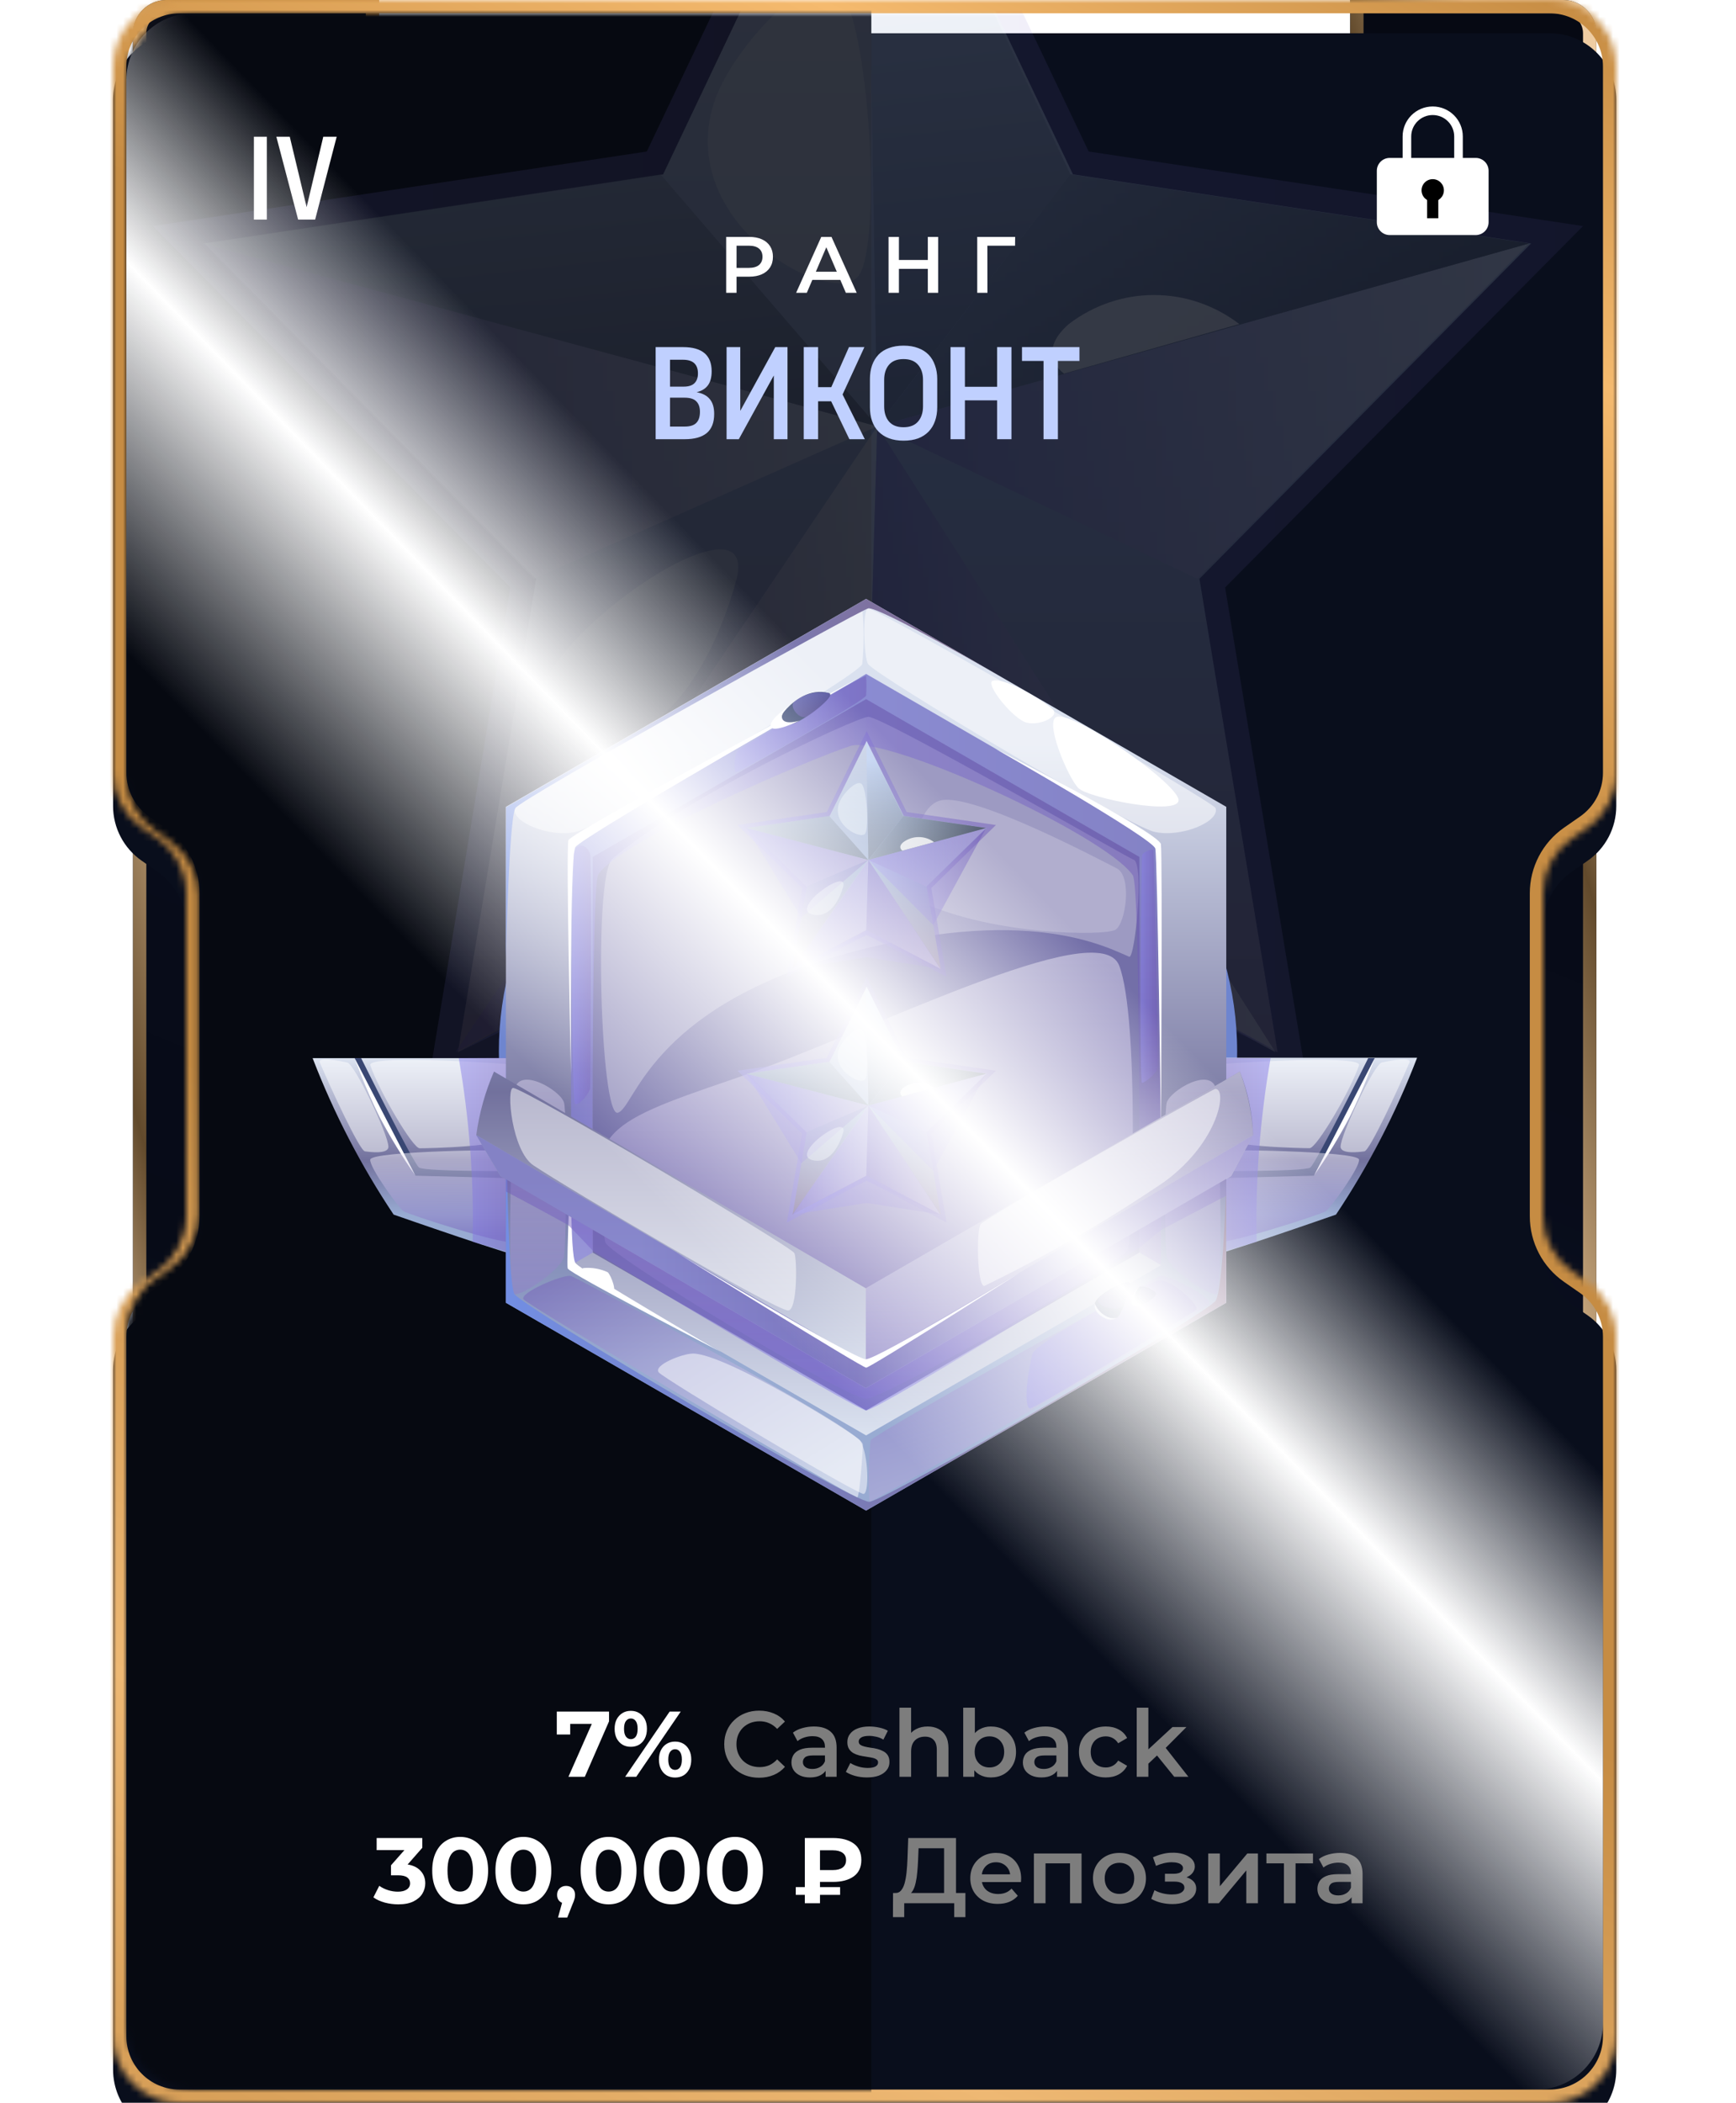 <svg width="261" height="316" viewBox="0 0 261 316" fill="none" xmlns="http://www.w3.org/2000/svg">
<g filter="url(#filter0_b_6924_91283)">
<path d="M25 302.983C22.239 302.983 20 300.745 20 297.983L20 5C20 2.238 22.239 -0 25 -0L57 -0L57 302.983L25 302.983Z" fill="url(#paint0_linear_6924_91283)"/>
<path d="M21 297.983L21 5C21 2.791 22.791 1 25 1L56 1L56 301.983L25 301.983C22.791 301.983 21 300.193 21 297.983Z" stroke="url(#paint1_linear_6924_91283)" stroke-width="2"/>
</g>
<g filter="url(#filter1_b_6924_91283)">
<path d="M235 -3.53779e-07C237.761 -1.58392e-07 240 2.239 240 5L240 297.984C240 300.745 237.761 302.984 235 302.984L203 302.984L203 -2.61797e-06L235 -3.53779e-07Z" fill="url(#paint2_linear_6924_91283)"/>
<path d="M239 5L239 297.984C239 300.193 237.209 301.984 235 301.984L204 301.984L204 1L235 1C237.209 1 239 2.791 239 5Z" stroke="url(#paint3_linear_6924_91283)" stroke-width="2"/>
</g>
<mask id="path-5-inside-1_6924_91283" fill="white">
<path fill-rule="evenodd" clip-rule="evenodd" d="M17 10C17 4.477 21.477 0 27 0H233C238.523 0 243 4.477 243 10V116.123C243 119.396 241.398 122.462 238.711 124.332L236.289 126.016C233.602 127.885 232 130.952 232 134.225V157V160V182.775C232 186.048 233.602 189.115 236.289 190.984L238.711 192.668C241.398 194.538 243 197.604 243 200.877V306C243 311.523 238.523 316 233 316H27C21.477 316 17 311.523 17 306V200.877C17 197.604 18.602 194.538 21.289 192.668L23.711 190.984C26.398 189.115 28 186.048 28 182.775L28 160V157L28 134.225C28 130.952 26.398 127.885 23.711 126.016L21.289 124.332C18.602 122.462 17 119.396 17 116.123V10Z"/>
</mask>
<g filter="url(#filter2_i_6924_91283)">
<path fill-rule="evenodd" clip-rule="evenodd" d="M17 10C17 4.477 21.477 0 27 0H233C238.523 0 243 4.477 243 10V116.123C243 119.396 241.398 122.462 238.711 124.332L236.289 126.016C233.602 127.885 232 130.952 232 134.225V157V160V182.775C232 186.048 233.602 189.115 236.289 190.984L238.711 192.668C241.398 194.538 243 197.604 243 200.877V306C243 311.523 238.523 316 233 316H27C21.477 316 17 311.523 17 306V200.877C17 197.604 18.602 194.538 21.289 192.668L23.711 190.984C26.398 189.115 28 186.048 28 182.775L28 160V157L28 134.225C28 130.952 26.398 127.885 23.711 126.016L21.289 124.332C18.602 122.462 17 119.396 17 116.123V10Z" fill="#090E1C"/>
</g>
<path d="M28 160H30H28ZM28 157H26H28ZM21.289 124.332L22.431 122.69L21.289 124.332ZM21.289 192.668L20.147 191.026L21.289 192.668ZM238.711 192.668L237.569 194.31L238.711 192.668ZM23.711 126.016L22.569 127.658L23.711 126.016ZM236.289 126.016L235.147 124.374L236.289 126.016ZM238.711 124.332L239.853 125.974L238.711 124.332ZM236.289 190.984L237.431 189.342L236.289 190.984ZM23.711 190.984L24.853 192.626L23.711 190.984ZM233 -2H27V2H233V-2ZM245 116.123V10H241V116.123H245ZM237.431 127.658L239.853 125.974L237.569 122.69L235.147 124.374L237.431 127.658ZM234 157V134.225H230V157H234ZM234 160V157H230V160H234ZM234 182.775V160H230V182.775H234ZM239.853 191.026L237.431 189.342L235.147 192.626L237.569 194.31L239.853 191.026ZM245 306V200.877H241V306H245ZM27 318H233V314H27V318ZM15 200.877V306H19V200.877H15ZM22.431 194.31L24.853 192.626L22.569 189.342L20.147 191.026L22.431 194.31ZM30 182.775L30 160H26L26 182.775H30ZM30 160V157H26V160H30ZM30 157L30 134.225H26L26 157H30ZM24.853 124.374L22.431 122.69L20.147 125.974L22.569 127.658L24.853 124.374ZM15 10V116.123H19V10H15ZM22.431 122.69C20.282 121.194 19 118.741 19 116.123H15C15 120.051 16.923 123.73 20.147 125.974L22.431 122.69ZM19 200.877C19 198.259 20.282 195.806 22.431 194.31L20.147 191.026C16.923 193.27 15 196.949 15 200.877H19ZM27 314C22.582 314 19 310.418 19 306H15C15 312.627 20.373 318 27 318V314ZM241 306C241 310.418 237.418 314 233 314V318C239.627 318 245 312.627 245 306H241ZM237.569 194.31C239.718 195.806 241 198.259 241 200.877H245C245 196.949 243.077 193.27 239.853 191.026L237.569 194.31ZM30 134.225C30 130.297 28.077 126.618 24.853 124.374L22.569 127.658C24.718 129.153 26 131.606 26 134.225H30ZM235.147 124.374C231.923 126.618 230 130.297 230 134.225H234C234 131.606 235.282 129.153 237.431 127.658L235.147 124.374ZM241 116.123C241 118.741 239.718 121.194 237.569 122.69L239.853 125.974C243.077 123.73 245 120.051 245 116.123H241ZM230 182.775C230 186.703 231.923 190.382 235.147 192.626L237.431 189.342C235.282 187.847 234 185.394 234 182.775H230ZM27 -2C20.373 -2 15 3.373 15 10H19C19 5.582 22.582 2 27 2V-2ZM24.853 192.626C28.077 190.382 30 186.703 30 182.775H26C26 185.394 24.718 187.847 22.569 189.342L24.853 192.626ZM233 2C237.418 2 241 5.582 241 10H245C245 3.373 239.627 -2 233 -2V2Z" fill="url(#paint4_linear_6924_91283)" mask="url(#path-5-inside-1_6924_91283)"/>
<mask id="mask0_6924_91283" style="mask-type:alpha" maskUnits="userSpaceOnUse" x="19" y="2" width="222" height="312">
<path fill-rule="evenodd" clip-rule="evenodd" d="M19 12C19 6.477 23.477 2 29 2H231C236.523 2 241 6.477 241 12V116.602C241 119.867 239.406 122.927 236.73 124.798L234.465 126.382C231.789 128.253 230.195 131.312 230.195 134.577V157.013V159.975V182.41C230.195 185.675 231.789 188.735 234.465 190.606L236.73 192.19C239.406 194.061 241 197.12 241 200.385V304C241 309.523 236.523 314 231 314H29C23.477 314 19 309.523 19 304V200.386C19 197.121 20.594 194.062 23.27 192.191L25.537 190.606C28.213 188.735 29.807 185.675 29.807 182.41L29.807 157.013L29.807 134.577C29.807 131.312 28.213 128.253 25.537 126.382L23.27 124.796C20.594 122.925 19 119.866 19 116.601V12Z" fill="#090E1C"/>
</mask>
<g mask="url(#mask0_6924_91283)">
<rect x="18" y="317" width="317" height="113" transform="rotate(-90 18 317)" fill="#060911"/>
<g style="mix-blend-mode:hard-light" opacity="0.2">
<path style="mix-blend-mode:multiply" opacity="0.5" d="M130.461 128.767L64.028 165L76.73 88.281L23 33.972L97.244 22.767L130.461 -47L163.677 22.767L238 33.972L184.191 88.281L196.894 165L130.461 128.767Z" fill="url(#paint5_linear_6924_91283)"/>
<path d="M230.195 36.59L194.375 31.192L184.591 29.72L161.316 26.203L130.467 -38.575L99.696 26.203L30.738 36.59L80.603 86.973L68.847 158.13L130.467 124.514L192.087 158.13L180.331 86.973L230.195 36.59Z" fill="url(#paint6_linear_6924_91283)"/>
<path style="mix-blend-mode:multiply" opacity="0.5" d="M30.43 36.591L131.894 64.072L80.294 86.974L30.43 36.591Z" fill="url(#paint7_linear_6924_91283)"/>
<path style="mix-blend-mode:multiply" opacity="0.5" d="M229.875 36.591L131.883 64.072L180.011 86.974L229.875 36.591Z" fill="url(#paint8_linear_6924_91283)"/>
<path style="mix-blend-mode:multiply" opacity="0.5" d="M130.144 124.516L131.88 64.073L68.445 158.132L130.144 124.516Z" fill="url(#paint9_linear_6924_91283)"/>
<path style="mix-blend-mode:multiply" opacity="0.5" d="M191.772 158.132L131.888 64.073L130.152 124.516L191.772 158.132Z" fill="url(#paint10_linear_6924_91283)"/>
<path style="mix-blend-mode:color-dodge" opacity="0.5" d="M130.152 -38.575L131.888 64.071L160.923 26.203L130.152 -38.575Z" fill="url(#paint11_linear_6924_91283)"/>
<path style="mix-blend-mode:color-dodge" opacity="0.5" d="M229.875 36.59L131.883 64.072L160.918 26.203L229.875 36.59Z" fill="url(#paint12_linear_6924_91283)"/>
<path style="mix-blend-mode:color-dodge" opacity="0.5" d="M229.875 36.59L131.883 64.072L160.918 26.203L229.875 36.59Z" fill="url(#paint13_linear_6924_91283)"/>
<path style="mix-blend-mode:color-dodge" opacity="0.5" d="M99.309 26.203L131.894 64.072L30.43 36.59L99.309 26.203Z" fill="url(#paint14_linear_6924_91283)"/>
<g style="mix-blend-mode:color-dodge" opacity="0.8">
<path d="M160.686 48.697C155.558 53.195 159.976 56.14 159.976 56.14L186.328 48.697C182.614 45.86 178.121 44.33 173.507 44.33C168.894 44.33 164.401 45.86 160.686 48.697Z" fill="white"/>
</g>
<path style="mix-blend-mode:multiply" opacity="0.5" d="M68.848 158.131C68.848 158.131 115.556 135.312 130.468 128.932L192.246 158.131L130.626 124.516L68.848 158.131Z" fill="url(#paint15_linear_6924_91283)"/>
<g style="mix-blend-mode:soft-light" opacity="0.4">
<path d="M107.498 14.998C100.95 33.809 125.961 46.978 129.274 41.17C132.588 35.363 130.537 3.056 126.276 -1.36C122.016 -5.777 110.181 7.309 107.498 14.998Z" fill="#F7FFFF"/>
</g>
<g style="mix-blend-mode:soft-light" opacity="0.4">
<path d="M87.068 111.592C100.402 113.392 107.818 97.77 110.737 87.055C115.077 69.634 63.003 108.157 87.068 111.592Z" fill="#F7FFFF"/>
</g>
</g>
</g>
<g filter="url(#filter3_f_6924_91283)">
<ellipse cx="130.5" cy="158" rx="55.5" ry="52" fill="#6E85CF"/>
</g>
<path d="M102.694 52.16C105.56 52.16 106.994 53.373 106.994 55.8C106.994 56.693 106.807 57.393 106.434 57.9C106.06 58.407 105.494 58.753 104.734 58.94C105.627 59.1 106.287 59.447 106.714 59.98C107.154 60.5 107.374 61.24 107.374 62.2C107.374 63.493 107 64.453 106.254 65.08C105.507 65.693 104.407 66 102.954 66H98.573V52.16H102.694ZM102.954 64.1C103.74 64.1 104.314 63.92 104.674 63.56C105.047 63.2 105.234 62.64 105.234 61.88C105.234 61.2 105.054 60.68 104.694 60.32C104.347 59.947 103.754 59.76 102.914 59.76H100.734V64.1H102.954ZM100.734 58.1H102.794C103.514 58.1 104.047 57.933 104.394 57.6C104.754 57.253 104.934 56.76 104.934 56.12C104.934 54.747 104.187 54.06 102.694 54.06H100.734V58.1ZM116.558 52.16H118.398V66H116.338V56.42L111.078 66H109.238V52.16H111.298V61.74L116.558 52.16ZM127.639 52.16H129.959L126.679 59.28L130.019 66H127.699L124.959 60.3L122.999 60.3V66H120.839V52.16H122.999V58.18H124.979L127.639 52.16ZM135.85 51.94C136.676 51.94 137.403 52.06 138.03 52.3C138.656 52.527 139.183 52.86 139.61 53.3C140.036 53.74 140.356 54.273 140.57 54.9C140.796 55.513 140.91 56.2 140.91 56.96V61.18C140.91 61.953 140.796 62.653 140.57 63.28C140.356 63.893 140.036 64.42 139.61 64.86C139.183 65.3 138.656 65.64 138.03 65.88C137.403 66.107 136.676 66.22 135.85 66.22H135.83C135.016 66.22 134.29 66.1 133.65 65.86C133.023 65.62 132.496 65.28 132.07 64.84C131.643 64.4 131.323 63.873 131.11 63.26C130.896 62.633 130.79 61.94 130.79 61.18V56.96C130.79 56.2 130.896 55.513 131.11 54.9C131.336 54.273 131.656 53.74 132.07 53.3C132.496 52.86 133.023 52.527 133.65 52.3C134.29 52.06 135.016 51.94 135.83 51.94H135.85ZM135.85 64.2C136.81 64.2 137.536 63.913 138.03 63.34C138.523 62.767 138.77 62.007 138.77 61.06V57.08C138.77 56.147 138.523 55.393 138.03 54.82C137.536 54.247 136.81 53.96 135.85 53.96H135.83C134.87 53.96 134.143 54.247 133.65 54.82C133.17 55.393 132.93 56.147 132.93 57.08V61.06C132.93 62.007 133.17 62.767 133.65 63.34C134.143 63.913 134.87 64.2 135.83 64.2H135.85ZM149.909 58.12V52.16H152.069V66H149.909V60.16H145.069V66H142.909V52.16H145.069V58.12H149.909ZM162.291 52.16V54.24L159.051 54.24V66H156.891V54.24H153.651V52.16H162.291Z" fill="#C0D0FF"/>
<path d="M109.176 44V35.6H112.632C113.376 35.6 114.012 35.72 114.54 35.96C115.076 36.2 115.488 36.544 115.776 36.992C116.064 37.44 116.208 37.972 116.208 38.588C116.208 39.204 116.064 39.736 115.776 40.184C115.488 40.632 115.076 40.976 114.54 41.216C114.012 41.456 113.376 41.576 112.632 41.576H110.04L110.736 40.844V44H109.176ZM110.736 41.012L110.04 40.256H112.56C113.248 40.256 113.764 40.112 114.108 39.824C114.46 39.528 114.636 39.116 114.636 38.588C114.636 38.052 114.46 37.64 114.108 37.352C113.764 37.064 113.248 36.92 112.56 36.92H110.04L110.736 36.152V41.012ZM119.694 44L123.474 35.6H125.01L128.802 44H127.17L123.918 36.428H124.542L121.302 44H119.694ZM121.434 42.056L121.854 40.832H126.39L126.81 42.056H121.434ZM139.494 35.6H141.054V44H139.494V35.6ZM135.15 44H133.59V35.6H135.15V44ZM139.614 40.4H135.018V39.068H139.614V40.4ZM146.922 44V35.6H152.622L152.61 36.92H148.086L148.446 36.548L148.458 44H146.922Z" fill="white"/>
<path d="M59.877 286.168C59.196 286.168 58.519 286.079 57.847 285.902C57.175 285.715 56.606 285.454 56.139 285.118L57.021 283.382C57.395 283.653 57.829 283.867 58.323 284.026C58.818 284.185 59.317 284.264 59.821 284.264C60.391 284.264 60.839 284.152 61.165 283.928C61.492 283.704 61.655 283.396 61.655 283.004C61.655 282.631 61.511 282.337 61.221 282.122C60.932 281.907 60.465 281.8 59.821 281.8H58.785V280.302L61.515 277.208L61.767 278.02H56.629V276.2H63.489V277.67L60.773 280.764L59.625 280.106H60.283C61.487 280.106 62.397 280.377 63.013 280.918C63.629 281.459 63.937 282.155 63.937 283.004C63.937 283.555 63.793 284.073 63.503 284.558C63.214 285.034 62.771 285.421 62.173 285.72C61.576 286.019 60.811 286.168 59.877 286.168ZM69.184 286.168C68.382 286.168 67.663 285.972 67.028 285.58C66.394 285.179 65.894 284.6 65.531 283.844C65.166 283.088 64.984 282.173 64.984 281.1C64.984 280.027 65.166 279.112 65.531 278.356C65.894 277.6 66.394 277.026 67.028 276.634C67.663 276.233 68.382 276.032 69.184 276.032C69.996 276.032 70.715 276.233 71.341 276.634C71.975 277.026 72.475 277.6 72.838 278.356C73.203 279.112 73.385 280.027 73.385 281.1C73.385 282.173 73.203 283.088 72.838 283.844C72.475 284.6 71.975 285.179 71.341 285.58C70.715 285.972 69.996 286.168 69.184 286.168ZM69.184 284.25C69.567 284.25 69.898 284.143 70.178 283.928C70.468 283.713 70.692 283.373 70.85 282.906C71.019 282.439 71.103 281.837 71.103 281.1C71.103 280.363 71.019 279.761 70.85 279.294C70.692 278.827 70.468 278.487 70.178 278.272C69.898 278.057 69.567 277.95 69.184 277.95C68.811 277.95 68.48 278.057 68.191 278.272C67.91 278.487 67.686 278.827 67.519 279.294C67.36 279.761 67.281 280.363 67.281 281.1C67.281 281.837 67.36 282.439 67.519 282.906C67.686 283.373 67.91 283.713 68.191 283.928C68.48 284.143 68.811 284.25 69.184 284.25ZM78.686 286.168C77.884 286.168 77.165 285.972 76.53 285.58C75.896 285.179 75.396 284.6 75.032 283.844C74.668 283.088 74.486 282.173 74.486 281.1C74.486 280.027 74.668 279.112 75.032 278.356C75.396 277.6 75.896 277.026 76.53 276.634C77.165 276.233 77.884 276.032 78.686 276.032C79.498 276.032 80.217 276.233 80.842 276.634C81.477 277.026 81.976 277.6 82.34 278.356C82.704 279.112 82.886 280.027 82.886 281.1C82.886 282.173 82.704 283.088 82.34 283.844C81.976 284.6 81.477 285.179 80.842 285.58C80.217 285.972 79.498 286.168 78.686 286.168ZM78.686 284.25C79.069 284.25 79.4 284.143 79.68 283.928C79.97 283.713 80.194 283.373 80.352 282.906C80.52 282.439 80.604 281.837 80.604 281.1C80.604 280.363 80.52 279.761 80.352 279.294C80.194 278.827 79.97 278.487 79.68 278.272C79.4 278.057 79.069 277.95 78.686 277.95C78.313 277.95 77.982 278.057 77.692 278.272C77.412 278.487 77.188 278.827 77.02 279.294C76.862 279.761 76.782 280.363 76.782 281.1C76.782 281.837 76.862 282.439 77.02 282.906C77.188 283.373 77.412 283.713 77.692 283.928C77.982 284.143 78.313 284.25 78.686 284.25ZM83.895 288.156L84.819 284.796L85.127 286.056C84.725 286.056 84.394 285.939 84.133 285.706C83.881 285.473 83.755 285.151 83.755 284.74C83.755 284.329 83.885 284.003 84.147 283.76C84.408 283.517 84.73 283.396 85.113 283.396C85.505 283.396 85.827 283.522 86.079 283.774C86.331 284.017 86.457 284.339 86.457 284.74C86.457 284.861 86.447 284.983 86.429 285.104C86.41 285.216 86.373 285.356 86.317 285.524C86.27 285.683 86.191 285.888 86.079 286.14L85.281 288.156H83.895ZM91.497 286.168C90.694 286.168 89.976 285.972 89.341 285.58C88.706 285.179 88.207 284.6 87.843 283.844C87.479 283.088 87.297 282.173 87.297 281.1C87.297 280.027 87.479 279.112 87.843 278.356C88.207 277.6 88.706 277.026 89.341 276.634C89.976 276.233 90.694 276.032 91.497 276.032C92.309 276.032 93.028 276.233 93.653 276.634C94.288 277.026 94.787 277.6 95.151 278.356C95.515 279.112 95.697 280.027 95.697 281.1C95.697 282.173 95.515 283.088 95.151 283.844C94.787 284.6 94.288 285.179 93.653 285.58C93.028 285.972 92.309 286.168 91.497 286.168ZM91.497 284.25C91.88 284.25 92.211 284.143 92.491 283.928C92.78 283.713 93.004 283.373 93.163 282.906C93.331 282.439 93.415 281.837 93.415 281.1C93.415 280.363 93.331 279.761 93.163 279.294C93.004 278.827 92.78 278.487 92.491 278.272C92.211 278.057 91.88 277.95 91.497 277.95C91.124 277.95 90.792 278.057 90.503 278.272C90.223 278.487 89.999 278.827 89.831 279.294C89.672 279.761 89.593 280.363 89.593 281.1C89.593 281.837 89.672 282.439 89.831 282.906C89.999 283.373 90.223 283.713 90.503 283.928C90.792 284.143 91.124 284.25 91.497 284.25ZM100.999 286.168C100.196 286.168 99.478 285.972 98.843 285.58C98.208 285.179 97.709 284.6 97.345 283.844C96.981 283.088 96.799 282.173 96.799 281.1C96.799 280.027 96.981 279.112 97.345 278.356C97.709 277.6 98.208 277.026 98.843 276.634C99.478 276.233 100.196 276.032 100.999 276.032C101.811 276.032 102.53 276.233 103.155 276.634C103.79 277.026 104.289 277.6 104.653 278.356C105.017 279.112 105.199 280.027 105.199 281.1C105.199 282.173 105.017 283.088 104.653 283.844C104.289 284.6 103.79 285.179 103.155 285.58C102.53 285.972 101.811 286.168 100.999 286.168ZM100.999 284.25C101.382 284.25 101.713 284.143 101.993 283.928C102.282 283.713 102.506 283.373 102.665 282.906C102.833 282.439 102.917 281.837 102.917 281.1C102.917 280.363 102.833 279.761 102.665 279.294C102.506 278.827 102.282 278.487 101.993 278.272C101.713 278.057 101.382 277.95 100.999 277.95C100.626 277.95 100.294 278.057 100.005 278.272C99.725 278.487 99.501 278.827 99.333 279.294C99.174 279.761 99.095 280.363 99.095 281.1C99.095 281.837 99.174 282.439 99.333 282.906C99.501 283.373 99.725 283.713 100.005 283.928C100.294 284.143 100.626 284.25 100.999 284.25ZM110.501 286.168C109.698 286.168 108.98 285.972 108.345 285.58C107.71 285.179 107.211 284.6 106.847 283.844C106.483 283.088 106.301 282.173 106.301 281.1C106.301 280.027 106.483 279.112 106.847 278.356C107.211 277.6 107.71 277.026 108.345 276.634C108.98 276.233 109.698 276.032 110.501 276.032C111.313 276.032 112.032 276.233 112.657 276.634C113.292 277.026 113.791 277.6 114.155 278.356C114.519 279.112 114.701 280.027 114.701 281.1C114.701 282.173 114.519 283.088 114.155 283.844C113.791 284.6 113.292 285.179 112.657 285.58C112.032 285.972 111.313 286.168 110.501 286.168ZM110.501 284.25C110.884 284.25 111.215 284.143 111.495 283.928C111.784 283.713 112.008 283.373 112.167 282.906C112.335 282.439 112.419 281.837 112.419 281.1C112.419 280.363 112.335 279.761 112.167 279.294C112.008 278.827 111.784 278.487 111.495 278.272C111.215 278.057 110.884 277.95 110.501 277.95C110.128 277.95 109.796 278.057 109.507 278.272C109.227 278.487 109.003 278.827 108.835 279.294C108.676 279.761 108.597 280.363 108.597 281.1C108.597 281.837 108.676 282.439 108.835 282.906C109.003 283.373 109.227 283.713 109.507 283.928C109.796 284.143 110.128 284.25 110.501 284.25ZM121 286V276.2H125.242C126.548 276.2 127.584 276.475 128.35 277.026C129.115 277.577 129.498 278.403 129.498 279.504C129.498 280.596 129.115 281.417 128.35 281.968C127.584 282.519 126.548 282.794 125.242 282.794H122.26L123.282 281.786V286H121ZM123.282 282.024L122.26 281.016H125.228C125.853 281.016 126.338 280.89 126.684 280.638C127.029 280.377 127.202 280.003 127.202 279.518C127.202 279.042 127.029 278.678 126.684 278.426C126.338 278.174 125.853 278.048 125.228 278.048H122.26L123.282 276.97V282.024ZM119.642 284.74V283.578H126.306V284.74H119.642Z" fill="white"/>
<path d="M141.938 285.16V277.74H138.102L138.032 279.476C138.004 280.129 137.962 280.75 137.906 281.338C137.859 281.917 137.78 282.444 137.668 282.92C137.565 283.396 137.42 283.793 137.234 284.11C137.047 284.427 136.818 284.637 136.548 284.74L134.588 284.46C134.942 284.479 135.232 284.357 135.456 284.096C135.689 283.835 135.871 283.471 136.002 283.004C136.132 282.537 136.23 281.991 136.296 281.366C136.361 280.731 136.408 280.045 136.436 279.308L136.548 276.2H143.73V285.16H141.938ZM134.252 288.086L134.266 284.46H145.144V288.086H143.464V286H135.946V288.086H134.252ZM150.011 286.098C149.18 286.098 148.452 285.935 147.827 285.608C147.211 285.272 146.73 284.815 146.385 284.236C146.049 283.657 145.881 282.999 145.881 282.262C145.881 281.515 146.044 280.857 146.371 280.288C146.707 279.709 147.164 279.257 147.743 278.93C148.331 278.603 148.998 278.44 149.745 278.44C150.473 278.44 151.121 278.599 151.691 278.916C152.26 279.233 152.708 279.681 153.035 280.26C153.361 280.839 153.525 281.52 153.525 282.304C153.525 282.379 153.52 282.463 153.511 282.556C153.511 282.649 153.506 282.738 153.497 282.822H147.267V281.66H152.573L151.887 282.024C151.896 281.595 151.807 281.217 151.621 280.89C151.434 280.563 151.177 280.307 150.851 280.12C150.533 279.933 150.165 279.84 149.745 279.84C149.315 279.84 148.937 279.933 148.611 280.12C148.293 280.307 148.041 280.568 147.855 280.904C147.677 281.231 147.589 281.618 147.589 282.066V282.346C147.589 282.794 147.691 283.191 147.897 283.536C148.102 283.881 148.391 284.147 148.765 284.334C149.138 284.521 149.567 284.614 150.053 284.614C150.473 284.614 150.851 284.549 151.187 284.418C151.523 284.287 151.821 284.082 152.083 283.802L153.021 284.88C152.685 285.272 152.26 285.575 151.747 285.79C151.243 285.995 150.664 286.098 150.011 286.098ZM155.439 286V278.524H162.607V286H160.871V279.602L161.277 280.008H156.783L157.189 279.602V286H155.439ZM168.3 286.098C167.535 286.098 166.853 285.935 166.256 285.608C165.659 285.272 165.187 284.815 164.842 284.236C164.497 283.657 164.324 282.999 164.324 282.262C164.324 281.515 164.497 280.857 164.842 280.288C165.187 279.709 165.659 279.257 166.256 278.93C166.853 278.603 167.535 278.44 168.3 278.44C169.075 278.44 169.761 278.603 170.358 278.93C170.965 279.257 171.436 279.705 171.772 280.274C172.117 280.843 172.29 281.506 172.29 282.262C172.29 282.999 172.117 283.657 171.772 284.236C171.436 284.815 170.965 285.272 170.358 285.608C169.761 285.935 169.075 286.098 168.3 286.098ZM168.3 284.6C168.729 284.6 169.112 284.507 169.448 284.32C169.784 284.133 170.045 283.863 170.232 283.508C170.428 283.153 170.526 282.738 170.526 282.262C170.526 281.777 170.428 281.361 170.232 281.016C170.045 280.661 169.784 280.391 169.448 280.204C169.112 280.017 168.734 279.924 168.314 279.924C167.885 279.924 167.502 280.017 167.166 280.204C166.839 280.391 166.578 280.661 166.382 281.016C166.186 281.361 166.088 281.777 166.088 282.262C166.088 282.738 166.186 283.153 166.382 283.508C166.578 283.863 166.839 284.133 167.166 284.32C167.502 284.507 167.88 284.6 168.3 284.6ZM176.275 286.126C176.966 286.126 177.577 286.028 178.109 285.832C178.651 285.636 179.075 285.365 179.383 285.02C179.691 284.665 179.845 284.259 179.845 283.802C179.845 283.233 179.607 282.785 179.131 282.458C178.655 282.122 178.002 281.954 177.171 281.954L177.115 282.332C177.601 282.332 178.03 282.253 178.403 282.094C178.786 281.935 179.085 281.716 179.299 281.436C179.523 281.147 179.635 280.825 179.635 280.47C179.635 280.041 179.481 279.667 179.173 279.35C178.865 279.033 178.445 278.79 177.913 278.622C177.381 278.454 176.775 278.384 176.093 278.412C175.645 278.421 175.193 278.487 174.735 278.608C174.287 278.72 173.825 278.883 173.349 279.098L173.797 280.386C174.208 280.209 174.609 280.073 175.001 279.98C175.403 279.887 175.79 279.84 176.163 279.84C176.518 279.84 176.821 279.877 177.073 279.952C177.325 280.017 177.517 280.12 177.647 280.26C177.787 280.391 177.857 280.545 177.857 280.722C177.857 280.899 177.801 281.053 177.689 281.184C177.577 281.315 177.414 281.413 177.199 281.478C176.994 281.543 176.742 281.576 176.443 281.576H175.141V282.752H176.583C177.059 282.752 177.423 282.831 177.675 282.99C177.937 283.139 178.067 283.363 178.067 283.662C178.067 283.867 177.988 284.049 177.829 284.208C177.68 284.367 177.465 284.488 177.185 284.572C176.905 284.647 176.569 284.684 176.177 284.684C175.72 284.684 175.263 284.628 174.805 284.516C174.348 284.404 173.937 284.245 173.573 284.04L173.083 285.342C173.531 285.594 174.031 285.79 174.581 285.93C175.141 286.061 175.706 286.126 176.275 286.126ZM181.648 286V278.524H183.398V283.452L187.528 278.524H189.124V286H187.374V281.072L183.258 286H181.648ZM193.032 286V279.588L193.438 280.008H190.4V278.524H197.4V280.008H194.376L194.782 279.588V286H193.032ZM203.205 286V284.488L203.107 284.166V281.52C203.107 281.007 202.953 280.61 202.645 280.33C202.337 280.041 201.87 279.896 201.245 279.896C200.825 279.896 200.41 279.961 199.999 280.092C199.598 280.223 199.257 280.405 198.977 280.638L198.291 279.364C198.692 279.056 199.168 278.827 199.719 278.678C200.279 278.519 200.858 278.44 201.455 278.44C202.538 278.44 203.373 278.701 203.961 279.224C204.558 279.737 204.857 280.535 204.857 281.618V286H203.205ZM200.853 286.098C200.293 286.098 199.803 286.005 199.383 285.818C198.963 285.622 198.636 285.356 198.403 285.02C198.179 284.675 198.067 284.287 198.067 283.858C198.067 283.438 198.165 283.06 198.361 282.724C198.566 282.388 198.898 282.122 199.355 281.926C199.812 281.73 200.419 281.632 201.175 281.632H203.345V282.794H201.301C200.704 282.794 200.302 282.892 200.097 283.088C199.892 283.275 199.789 283.508 199.789 283.788C199.789 284.105 199.915 284.357 200.167 284.544C200.419 284.731 200.769 284.824 201.217 284.824C201.646 284.824 202.029 284.726 202.365 284.53C202.71 284.334 202.958 284.045 203.107 283.662L203.401 284.712C203.233 285.151 202.93 285.491 202.491 285.734C202.062 285.977 201.516 286.098 200.853 286.098Z" fill="#7D7D7D"/>
<path d="M85.461 267L89.409 258.068L89.997 259.048H84.719L85.727 257.984V260.644H83.711V257.2H91.565V258.67L87.925 267H85.461ZM93.988 267L100.68 257.2H102.346L95.654 267H93.988ZM94.842 262.492C94.366 262.492 93.946 262.385 93.582 262.17C93.218 261.946 92.929 261.633 92.714 261.232C92.509 260.821 92.406 260.341 92.406 259.79C92.406 259.239 92.509 258.763 92.714 258.362C92.929 257.961 93.218 257.648 93.582 257.424C93.946 257.2 94.366 257.088 94.842 257.088C95.318 257.088 95.738 257.2 96.102 257.424C96.466 257.648 96.751 257.961 96.956 258.362C97.162 258.763 97.264 259.239 97.264 259.79C97.264 260.341 97.162 260.821 96.956 261.232C96.751 261.633 96.466 261.946 96.102 262.17C95.738 262.385 95.318 262.492 94.842 262.492ZM94.842 261.344C95.15 261.344 95.398 261.218 95.584 260.966C95.771 260.705 95.864 260.313 95.864 259.79C95.864 259.267 95.771 258.88 95.584 258.628C95.398 258.367 95.15 258.236 94.842 258.236C94.544 258.236 94.296 258.367 94.1 258.628C93.914 258.88 93.82 259.267 93.82 259.79C93.82 260.303 93.914 260.691 94.1 260.952C94.296 261.213 94.544 261.344 94.842 261.344ZM101.492 267.112C101.026 267.112 100.606 267.005 100.232 266.79C99.868 266.566 99.584 266.253 99.378 265.852C99.173 265.441 99.07 264.961 99.07 264.41C99.07 263.859 99.173 263.383 99.378 262.982C99.584 262.581 99.868 262.268 100.232 262.044C100.606 261.82 101.026 261.708 101.492 261.708C101.978 261.708 102.402 261.82 102.766 262.044C103.13 262.268 103.415 262.581 103.62 262.982C103.826 263.383 103.928 263.859 103.928 264.41C103.928 264.961 103.826 265.441 103.62 265.852C103.415 266.253 103.13 266.566 102.766 266.79C102.402 267.005 101.978 267.112 101.492 267.112ZM101.492 265.964C101.8 265.964 102.048 265.838 102.234 265.586C102.421 265.325 102.514 264.933 102.514 264.41C102.514 263.897 102.421 263.509 102.234 263.248C102.048 262.987 101.8 262.856 101.492 262.856C101.194 262.856 100.946 262.987 100.75 263.248C100.564 263.5 100.47 263.887 100.47 264.41C100.47 264.933 100.564 265.325 100.75 265.586C100.946 265.838 101.194 265.964 101.492 265.964Z" fill="white"/>
<path d="M114.123 267.14C113.376 267.14 112.681 267.019 112.037 266.776C111.402 266.524 110.847 266.174 110.371 265.726C109.904 265.269 109.54 264.732 109.279 264.116C109.017 263.5 108.887 262.828 108.887 262.1C108.887 261.372 109.017 260.7 109.279 260.084C109.54 259.468 109.909 258.936 110.385 258.488C110.861 258.031 111.416 257.681 112.051 257.438C112.685 257.186 113.381 257.06 114.137 257.06C114.939 257.06 115.672 257.2 116.335 257.48C116.997 257.751 117.557 258.157 118.015 258.698L116.839 259.804C116.484 259.421 116.087 259.137 115.649 258.95C115.21 258.754 114.734 258.656 114.221 258.656C113.707 258.656 113.236 258.74 112.807 258.908C112.387 259.076 112.018 259.314 111.701 259.622C111.393 259.93 111.15 260.294 110.973 260.714C110.805 261.134 110.721 261.596 110.721 262.1C110.721 262.604 110.805 263.066 110.973 263.486C111.15 263.906 111.393 264.27 111.701 264.578C112.018 264.886 112.387 265.124 112.807 265.292C113.236 265.46 113.707 265.544 114.221 265.544C114.734 265.544 115.21 265.451 115.649 265.264C116.087 265.068 116.484 264.774 116.839 264.382L118.015 265.502C117.557 266.034 116.997 266.44 116.335 266.72C115.672 267 114.935 267.14 114.123 267.14ZM124.128 267V265.488L124.03 265.166V262.52C124.03 262.007 123.876 261.61 123.568 261.33C123.26 261.041 122.793 260.896 122.168 260.896C121.748 260.896 121.333 260.961 120.922 261.092C120.521 261.223 120.18 261.405 119.9 261.638L119.214 260.364C119.615 260.056 120.091 259.827 120.642 259.678C121.202 259.519 121.781 259.44 122.378 259.44C123.461 259.44 124.296 259.701 124.884 260.224C125.481 260.737 125.78 261.535 125.78 262.618V267H124.128ZM121.776 267.098C121.216 267.098 120.726 267.005 120.306 266.818C119.886 266.622 119.559 266.356 119.326 266.02C119.102 265.675 118.99 265.287 118.99 264.858C118.99 264.438 119.088 264.06 119.284 263.724C119.489 263.388 119.821 263.122 120.278 262.926C120.735 262.73 121.342 262.632 122.098 262.632H124.268V263.794H122.224C121.627 263.794 121.225 263.892 121.02 264.088C120.815 264.275 120.712 264.508 120.712 264.788C120.712 265.105 120.838 265.357 121.09 265.544C121.342 265.731 121.692 265.824 122.14 265.824C122.569 265.824 122.952 265.726 123.288 265.53C123.633 265.334 123.881 265.045 124.03 264.662L124.324 265.712C124.156 266.151 123.853 266.491 123.414 266.734C122.985 266.977 122.439 267.098 121.776 267.098ZM130.336 267.098C129.711 267.098 129.109 267.019 128.53 266.86C127.961 266.692 127.508 266.491 127.172 266.258L127.844 264.928C128.18 265.143 128.581 265.32 129.048 265.46C129.515 265.6 129.981 265.67 130.448 265.67C130.999 265.67 131.395 265.595 131.638 265.446C131.89 265.297 132.016 265.096 132.016 264.844C132.016 264.639 131.932 264.485 131.764 264.382C131.596 264.27 131.377 264.186 131.106 264.13C130.835 264.074 130.532 264.023 130.196 263.976C129.869 263.929 129.538 263.869 129.202 263.794C128.875 263.71 128.577 263.593 128.306 263.444C128.035 263.285 127.816 263.075 127.648 262.814C127.48 262.553 127.396 262.207 127.396 261.778C127.396 261.302 127.531 260.891 127.802 260.546C128.073 260.191 128.451 259.921 128.936 259.734C129.431 259.538 130.014 259.44 130.686 259.44C131.19 259.44 131.699 259.496 132.212 259.608C132.725 259.72 133.15 259.879 133.486 260.084L132.814 261.414C132.459 261.199 132.1 261.055 131.736 260.98C131.381 260.896 131.027 260.854 130.672 260.854C130.14 260.854 129.743 260.933 129.482 261.092C129.23 261.251 129.104 261.451 129.104 261.694C129.104 261.918 129.188 262.086 129.356 262.198C129.524 262.31 129.743 262.399 130.014 262.464C130.285 262.529 130.583 262.585 130.91 262.632C131.246 262.669 131.577 262.73 131.904 262.814C132.231 262.898 132.529 263.015 132.8 263.164C133.08 263.304 133.304 263.505 133.472 263.766C133.64 264.027 133.724 264.368 133.724 264.788C133.724 265.255 133.584 265.661 133.304 266.006C133.033 266.351 132.646 266.622 132.142 266.818C131.638 267.005 131.036 267.098 130.336 267.098ZM139.473 259.44C140.07 259.44 140.602 259.557 141.069 259.79C141.545 260.023 141.918 260.383 142.189 260.868C142.46 261.344 142.595 261.96 142.595 262.716V267H140.845V262.94C140.845 262.277 140.686 261.783 140.369 261.456C140.061 261.129 139.627 260.966 139.067 260.966C138.656 260.966 138.292 261.05 137.975 261.218C137.658 261.386 137.41 261.638 137.233 261.974C137.065 262.301 136.981 262.716 136.981 263.22V267H135.231V256.612H136.981V261.54L136.603 260.924C136.864 260.448 137.242 260.084 137.737 259.832C138.241 259.571 138.82 259.44 139.473 259.44ZM148.959 267.098C148.324 267.098 147.76 266.958 147.265 266.678C146.77 266.398 146.378 265.978 146.089 265.418C145.809 264.849 145.669 264.13 145.669 263.262C145.669 262.385 145.814 261.666 146.103 261.106C146.402 260.546 146.798 260.131 147.293 259.86C147.797 259.58 148.352 259.44 148.959 259.44C149.696 259.44 150.345 259.599 150.905 259.916C151.474 260.233 151.922 260.677 152.249 261.246C152.585 261.815 152.753 262.487 152.753 263.262C152.753 264.037 152.585 264.709 152.249 265.278C151.922 265.847 151.474 266.295 150.905 266.622C150.345 266.939 149.696 267.098 148.959 267.098ZM144.815 267V256.612H146.565V261.26L146.425 263.248L146.481 265.236V267H144.815ZM148.763 265.6C149.183 265.6 149.556 265.507 149.883 265.32C150.219 265.133 150.485 264.863 150.681 264.508C150.877 264.153 150.975 263.738 150.975 263.262C150.975 262.777 150.877 262.361 150.681 262.016C150.485 261.661 150.219 261.391 149.883 261.204C149.556 261.017 149.183 260.924 148.763 260.924C148.343 260.924 147.965 261.017 147.629 261.204C147.293 261.391 147.027 261.661 146.831 262.016C146.635 262.361 146.537 262.777 146.537 263.262C146.537 263.738 146.635 264.153 146.831 264.508C147.027 264.863 147.293 265.133 147.629 265.32C147.965 265.507 148.343 265.6 148.763 265.6ZM158.923 267V265.488L158.825 265.166V262.52C158.825 262.007 158.671 261.61 158.363 261.33C158.055 261.041 157.588 260.896 156.963 260.896C156.543 260.896 156.128 260.961 155.717 261.092C155.316 261.223 154.975 261.405 154.695 261.638L154.009 260.364C154.41 260.056 154.886 259.827 155.437 259.678C155.997 259.519 156.576 259.44 157.173 259.44C158.256 259.44 159.091 259.701 159.679 260.224C160.276 260.737 160.575 261.535 160.575 262.618V267H158.923ZM156.571 267.098C156.011 267.098 155.521 267.005 155.101 266.818C154.681 266.622 154.354 266.356 154.121 266.02C153.897 265.675 153.785 265.287 153.785 264.858C153.785 264.438 153.883 264.06 154.079 263.724C154.284 263.388 154.616 263.122 155.073 262.926C155.53 262.73 156.137 262.632 156.893 262.632H159.063V263.794H157.019C156.422 263.794 156.02 263.892 155.815 264.088C155.61 264.275 155.507 264.508 155.507 264.788C155.507 265.105 155.633 265.357 155.885 265.544C156.137 265.731 156.487 265.824 156.935 265.824C157.364 265.824 157.747 265.726 158.083 265.53C158.428 265.334 158.676 265.045 158.825 264.662L159.119 265.712C158.951 266.151 158.648 266.491 158.209 266.734C157.78 266.977 157.234 267.098 156.571 267.098ZM166.265 267.098C165.481 267.098 164.781 266.935 164.165 266.608C163.558 266.272 163.082 265.815 162.737 265.236C162.391 264.657 162.219 263.999 162.219 263.262C162.219 262.515 162.391 261.857 162.737 261.288C163.082 260.709 163.558 260.257 164.165 259.93C164.781 259.603 165.481 259.44 166.265 259.44C166.993 259.44 167.632 259.589 168.183 259.888C168.743 260.177 169.167 260.607 169.457 261.176L168.113 261.96C167.889 261.605 167.613 261.344 167.287 261.176C166.969 261.008 166.624 260.924 166.251 260.924C165.821 260.924 165.434 261.017 165.089 261.204C164.743 261.391 164.473 261.661 164.277 262.016C164.081 262.361 163.983 262.777 163.983 263.262C163.983 263.747 164.081 264.167 164.277 264.522C164.473 264.867 164.743 265.133 165.089 265.32C165.434 265.507 165.821 265.6 166.251 265.6C166.624 265.6 166.969 265.516 167.287 265.348C167.613 265.18 167.889 264.919 168.113 264.564L169.457 265.348C169.167 265.908 168.743 266.342 168.183 266.65C167.632 266.949 166.993 267.098 166.265 267.098ZM172.329 265.334L172.371 263.136L176.277 259.524H178.377L175.059 262.856L174.135 263.626L172.329 265.334ZM170.901 267V256.612H172.651V267H170.901ZM176.543 267L173.813 263.626L174.919 262.226L178.671 267H176.543Z" fill="#7D7D7D"/>
<path fill-rule="evenodd" clip-rule="evenodd" d="M219.926 20.509V23.73H221.865C222.936 23.73 223.804 24.595 223.804 25.662V33.392C223.804 34.459 222.936 35.324 221.865 35.324H208.939C207.868 35.324 207 34.459 207 33.392V25.662C207 24.595 207.868 23.73 208.939 23.73H210.878V20.509C210.878 18.019 212.903 16 215.402 16C217.9 16 219.926 18.019 219.926 20.509ZM212.17 20.509C212.17 18.73 213.617 17.288 215.402 17.288C217.187 17.288 218.633 18.73 218.633 20.509V23.73H212.17V20.509Z" fill="white"/>
<circle cx="215.403" cy="28.602" r="1.68" fill="black"/>
<rect x="214.562" y="28.602" width="1.68" height="4.201" fill="black"/>
<path d="M78.684 188.84C78.556 189.295 59.181 182.52 59.181 182.52C54.264 175.155 50.179 167.269 47 159.006H80.08L78.684 188.84Z" fill="url(#paint16_linear_6924_91283)"/>
<path d="M53.312 159.006C53.312 159.006 61.034 174.933 62.459 176.67L79.17 177.111V175.973C79.17 175.973 63.869 176.101 63 175.446C62.131 174.791 54.295 159.006 54.295 159.006H53.312Z" fill="#394773"/>
<path d="M53.312 159.006L62.459 176.67C60.476 173.839 58.672 170.887 57.059 167.831C55.022 163.746 53.312 159.006 53.312 159.006Z" fill="white"/>
<g style="mix-blend-mode:soft-light" opacity="0.5">
<path d="M55.675 160.087C56.971 163.888 62.043 172.556 63.097 172.556C64.151 172.556 76.432 172.343 77.557 170.578C78.683 168.813 79.666 160.272 78.683 160.102C77.7 159.931 55.105 158.322 55.675 160.087Z" fill="white"/>
</g>
<g style="mix-blend-mode:soft-light" opacity="0.5">
<path d="M48.081 159.66C49.663 163.404 54.05 172.898 54.863 173.012C55.675 173.126 58.396 173.467 58.396 172.329C58.396 170.507 53.338 159.902 52.199 159.66C51.059 159.419 47.697 158.75 48.081 159.66Z" fill="white"/>
</g>
<path style="mix-blend-mode:multiply" opacity="0.5" d="M55.663 174.248C55.521 175.43 59.938 181.508 60.664 182.006C61.391 182.504 76.25 187.287 77.219 186.603C78.187 185.92 78.714 173.38 77.902 173.01C77.09 172.64 55.834 172.953 55.663 174.248Z" fill="url(#paint17_linear_6924_91283)"/>
<path style="mix-blend-mode:multiply" opacity="0.5" d="M68.969 159.005C70.567 168.115 71.268 177.358 71.063 186.604L78.685 188.839L80.109 158.948L68.969 159.005Z" fill="url(#paint18_linear_6924_91283)"/>
<path d="M181.3 188.839C181.442 189.295 200.86 182.519 200.86 182.519C205.788 175.139 209.878 167.233 213.055 158.948H179.918L181.3 188.839Z" fill="url(#paint19_linear_6924_91283)"/>
<path d="M206.688 159.006C206.688 159.006 198.952 174.933 197.542 176.67L180.816 177.111V175.973C180.816 175.973 196.131 176.101 197 175.446C197.869 174.791 205.705 159.006 205.705 159.006H206.688Z" fill="#394773"/>
<path d="M206.689 159.006L197.543 176.67C199.525 173.841 201.323 170.889 202.928 167.831C204.965 163.746 206.689 159.006 206.689 159.006Z" fill="white"/>
<g style="mix-blend-mode:soft-light" opacity="0.5">
<path d="M204.325 160.086C203.042 163.887 197.956 172.541 196.888 172.541C195.819 172.541 183.568 172.328 182.428 170.563C181.288 168.798 180.334 160.257 181.302 160.086C182.271 159.916 204.894 158.322 204.325 160.086Z" fill="white"/>
</g>
<g style="mix-blend-mode:soft-light" opacity="0.5">
<path d="M211.904 159.66C210.323 163.404 205.949 172.898 205.137 173.012C204.325 173.126 201.59 173.467 201.547 172.329C201.547 170.507 206.604 159.902 207.744 159.66C208.884 159.419 212.26 158.75 211.904 159.66Z" fill="white"/>
</g>
<path style="mix-blend-mode:multiply" opacity="0.5" d="M204.324 174.248C204.481 175.43 200.05 181.508 199.338 182.006C198.625 182.504 183.766 187.287 182.769 186.603C181.772 185.92 181.344 173.38 182.099 173.01C182.854 172.64 204.167 172.953 204.324 174.248Z" fill="url(#paint20_linear_6924_91283)"/>
<path style="mix-blend-mode:multiply" opacity="0.5" d="M191.03 159.005C189.432 168.115 188.73 177.358 188.936 186.604L181.3 188.839L179.875 158.948L191.03 159.005Z" fill="url(#paint21_linear_6924_91283)"/>
<path d="M130.213 90L76.062 121.243V195.771L130.213 227L184.364 195.771V121.243L130.213 90Z" fill="url(#paint22_linear_6924_91283)"/>
<path d="M85.852 190.12V126.88L130.215 101.302L174.564 126.88V190.12L130.215 215.699L85.852 190.12Z" fill="url(#paint23_linear_6924_91283)"/>
<path d="M89.113 188.227V128.773L130.214 105.06L171.301 128.773V188.227L130.214 211.941L89.113 188.227Z" fill="#736FA8"/>
<g style="mix-blend-mode:soft-light" opacity="0.5">
<path d="M77.417 121.428C76.747 123.435 82.503 125.897 86.549 125.015C90.595 124.132 128.718 101.799 129.63 99.806C129.909 97.019 129.909 94.21 129.63 91.423C128.305 91.423 77.745 120.46 77.417 121.428Z" fill="white"/>
</g>
<g style="mix-blend-mode:soft-light" opacity="0.5">
<path d="M182.756 121.428C183.425 123.435 177.67 125.897 173.61 125.015C169.549 124.132 131.81 101.586 130.528 99.806C129.859 98.881 129.631 91.423 130.528 91.423C131.867 91.423 182.428 120.46 182.756 121.428Z" fill="white"/>
</g>
<path style="mix-blend-mode:multiply" opacity="0.5" d="M77.36 163.817C76.99 166.052 76.106 194.263 77.36 194.476C78.614 194.69 84.483 190.676 84.811 188.783C85.138 186.89 85.252 167.589 84.811 165.738C84.369 163.888 77.958 160.102 77.36 163.817Z" fill="url(#paint24_linear_6924_91283)"/>
<path style="mix-blend-mode:multiply" opacity="0.5" d="M182.854 163.817C183.21 166.052 184.108 194.263 182.854 194.476C181.601 194.69 175.731 190.676 175.403 188.783C175.076 186.89 174.962 167.589 175.403 165.738C175.845 163.888 182.242 160.102 182.854 163.817Z" fill="url(#paint25_linear_6924_91283)"/>
<path style="mix-blend-mode:multiply" opacity="0.5" d="M78.713 195.243C79.368 196.211 128.148 225.02 128.875 225.02C129.245 225.02 129.73 217.903 129.73 217.064C129.73 214.829 86.606 191.955 85.851 191.742C84.739 191.429 78.058 194.261 78.713 195.243Z" fill="url(#paint26_linear_6924_91283)"/>
<path style="mix-blend-mode:multiply" opacity="0.5" d="M181.787 195.998C181.132 196.966 131.454 225.675 130.714 225.675C130.531 222.596 130.588 219.508 130.884 216.438C132.452 214.858 173.624 191.955 174.351 191.742C175.462 191.429 182.457 195.016 181.787 195.998Z" fill="url(#paint27_linear_6924_91283)"/>
<path style="mix-blend-mode:multiply" opacity="0.5" d="M90.992 186.646C88.142 170.178 89.709 169.139 110.167 162.179C130.625 155.218 165.23 137.27 168.265 145.098C171.299 152.927 170.259 186.049 169.575 187.799C168.891 189.55 133.161 210.132 130.212 210.189C127.263 210.246 91.319 188.497 90.992 186.646Z" fill="url(#paint28_linear_6924_91283)"/>
<g style="mix-blend-mode:soft-light" opacity="0.3">
<path d="M170.418 129.184C169.705 128.999 132.565 107.563 130.527 107.72C128.49 107.876 102.661 119.961 92.062 129.07C89.213 131.504 90.267 167.886 92.874 167.217C95.481 166.548 97.433 151.844 126.168 143.589C154.404 135.547 166.671 142.507 169.776 143.774C170.645 144.087 172.07 129.583 170.418 129.184Z" fill="white"/>
</g>
<path style="mix-blend-mode:multiply" opacity="0.5" d="M85.852 190.12V126.88L130.215 101.259L174.564 126.88V190.12L171.302 188.213C171.302 188.213 171.501 133.256 170.319 131.534C166.045 125.385 133.278 110.425 127.893 112.091C122.508 113.756 93.217 126.225 89.94 131.434C88.843 133.199 89.114 188.227 89.114 188.227L85.852 190.12Z" fill="url(#paint29_linear_6924_91283)"/>
<g style="mix-blend-mode:soft-light" opacity="0.2">
<path d="M138.503 135.548C149.544 140.586 166.198 140.672 167.723 139.704C169.247 138.736 170.259 131.662 167.865 130.466C165.472 129.271 146.495 119.179 141.495 120.261C136.494 121.342 136.537 134.623 138.503 135.548Z" fill="white"/>
</g>
<path d="M76.062 143.946C76.062 143.775 76.533 122.923 77.487 121.428C78.442 119.934 129.045 91.836 130.527 91.423C132.008 91.011 150.999 101.999 150.999 101.999L130.213 90L76.077 121.314L76.062 143.946Z" fill="url(#paint30_linear_6924_91283)"/>
<path d="M149.574 112.475C149.574 112.475 173.366 125.997 173.694 127.52C174.021 129.043 174.548 169.908 174.548 169.908C174.548 169.908 174.776 128.63 174.548 126.879C174.32 125.128 149.574 112.475 149.574 112.475Z" fill="white"/>
<path d="M85.849 161.539C85.849 161.539 85.066 127.378 85.465 126.239C85.864 125.101 130.213 101.302 130.213 101.302C130.213 101.302 87.388 125.755 86.505 127.307C85.621 128.858 85.849 161.539 85.849 161.539Z" fill="white"/>
<path style="mix-blend-mode:multiply" d="M76.062 195.771L130.199 227L184.336 195.771V178.79C184.336 178.79 183.88 193.608 182.769 195.458C181.657 197.308 133.191 225.491 130.712 225.676C128.233 225.861 78.655 196.44 77.359 194.476C76.062 192.512 76.062 157.781 76.062 157.781V195.771Z" fill="url(#paint31_linear_6924_91283)"/>
<path d="M85.851 173.979C85.851 173.979 85.694 188.555 86.507 189.779C87.319 191.003 108.361 203.144 108.361 203.144C108.361 203.144 85.566 191.373 85.353 190.605C85.139 189.836 85.851 173.979 85.851 173.979Z" fill="white"/>
<g style="mix-blend-mode:soft-light" opacity="0.5">
<path d="M104.172 203.4C102.577 203.4 98.103 205.194 99.058 206.247C100.012 207.3 126.696 223.328 129.731 224.481C130.728 224.851 130.628 218.502 129.303 216.453C128.733 215.585 109.13 203.386 104.172 203.4Z" fill="white"/>
</g>
<path d="M149.276 102.298C147.98 102.653 152.325 108.119 154.391 108.603C156.456 109.087 159.292 107.621 158.309 106.625C157.326 105.628 151.299 101.757 149.276 102.298Z" fill="white"/>
<path d="M158.905 107.72C156.939 108.247 160.572 116.887 162.125 118.424C163.678 119.961 177.511 122.694 177.184 120.161C176.856 117.627 161.683 106.98 158.905 107.72Z" fill="white"/>
<path style="mix-blend-mode:multiply" opacity="0.5" d="M155.189 203.542C154.02 208.623 154.206 211.627 154.861 211.655C155.516 211.684 179.194 197.421 179.835 196.824C180.476 196.226 176.045 192.112 174.208 192.397C172.37 192.682 155.616 201.635 155.189 203.542Z" fill="url(#paint32_linear_6924_91283)"/>
<path style="mix-blend-mode:multiply" opacity="0.5" d="M88.726 128.33C88.156 126.622 86.404 126.637 86.247 128.544C86.09 130.451 85.805 165.879 86.504 165.936C87.202 165.993 88.669 164.256 88.726 163.445C88.783 162.634 88.997 129.156 88.726 128.33Z" fill="url(#paint33_linear_6924_91283)"/>
<path style="mix-blend-mode:multiply" opacity="0.5" d="M171.701 128.56C171.601 129.229 171.259 162.721 171.701 162.721C172.142 162.721 174.094 161.141 174.094 160.33C174.094 159.519 173.596 127.891 173.382 127.735C173.168 127.578 171.772 128.005 171.701 128.56Z" fill="url(#paint34_linear_6924_91283)"/>
<path style="mix-blend-mode:multiply" opacity="0.5" d="M130.214 104.519C130.214 105.174 111.123 116.049 110.682 116.049C110.24 116.049 110.397 113.117 111.01 112.718C111.622 112.319 130.071 101.217 130.214 101.587C130.278 102.564 130.278 103.543 130.214 104.519Z" fill="url(#paint35_linear_6924_91283)"/>
<path d="M169.59 192.654C168.379 192.654 164.262 195.003 164.576 196.17C164.889 197.337 167.425 198.604 168.08 197.921C168.736 197.238 170.388 192.683 169.59 192.654Z" fill="#394773"/>
<path d="M171.172 193.48C170.745 193.864 169.833 195.231 170.702 195.9C171.571 196.569 174.136 194.804 173.751 194.291C173.366 193.779 171.7 192.982 171.172 193.48Z" fill="#394773"/>
<path style="mix-blend-mode:multiply" opacity="0.5" d="M165.248 194.989C164.236 196.412 168.396 197.28 168.938 196.127C169.479 194.974 170.362 192.526 169.664 192.654C168.062 193.158 166.565 193.949 165.248 194.989Z" fill="url(#paint36_linear_6924_91283)"/>
<path d="M164.59 195.828C164.878 196.625 165.438 197.296 166.171 197.721C167.14 198.291 167.966 198.162 168.223 197.721C167.981 198.007 167.649 198.202 167.281 198.274C166.914 198.347 166.532 198.292 166.2 198.12C164.22 197.223 164.59 195.828 164.59 195.828Z" fill="#DAE1EF"/>
<path style="mix-blend-mode:multiply" opacity="0.5" d="M171.627 193.509C170.686 194.519 171.413 195.985 171.94 195.9C172.467 195.815 174.049 194.776 173.749 194.292C173.45 193.808 171.826 193.295 171.627 193.509Z" fill="url(#paint37_linear_6924_91283)"/>
<path d="M171.172 193.479C171.172 193.479 170.303 194.661 170.645 195.344C170.987 196.027 171.486 196.027 171.486 196.027C171.486 196.027 170.374 196.668 170.161 195.913C169.805 194.59 171.172 193.479 171.172 193.479Z" fill="#DAE1EF"/>
<path d="M124.628 104.149C121.778 103.38 119.357 105.259 118.074 106.711C116.792 108.163 117.519 109.031 119.129 108.746C120.738 108.462 125.867 104.476 124.628 104.149Z" fill="#394773"/>
<path style="mix-blend-mode:multiply" opacity="0.5" d="M124.629 104.148C123.712 103.964 122.765 103.987 121.857 104.216C120.95 104.445 120.106 104.874 119.386 105.472C118.603 106.169 120.141 108.134 121.196 107.721C122.25 107.308 125.541 104.447 124.629 104.148Z" fill="url(#paint38_linear_6924_91283)"/>
<path d="M118.817 105.956C118.817 105.956 115.526 108.12 115.882 109.187C116.239 110.255 120.156 108.305 120.156 108.305C120.156 108.305 118.105 108.974 117.635 108.063C117.165 107.152 118.817 105.956 118.817 105.956Z" fill="white"/>
<path d="M87.747 190.548C86.194 190.932 90.795 194.092 91.878 194.263C92.961 194.434 91.878 191.658 91.365 191.174C90.233 190.657 88.987 190.441 87.747 190.548Z" fill="white"/>
<path d="M130.173 193.593L74.27 161.026C72.947 164.068 72.05 167.277 71.606 170.563L75.253 176.726L130.173 208.596L185.093 176.726L188.398 170.563C188.299 167.292 187.623 164.064 186.404 161.026L130.173 193.593Z" fill="url(#paint39_linear_6924_91283)"/>
<path d="M75.253 176.728L71.606 170.564L130.173 204.839L188.398 170.564L185.093 176.728L130.173 208.597L75.253 176.728Z" fill="url(#paint40_linear_6924_91283)"/>
<path style="mix-blend-mode:multiply" opacity="0.5" d="M71.606 170.564L75.253 176.728L76.079 177.24V179.062C76.079 179.062 79.213 180.67 85.368 184.058C85.567 184.172 89.228 188.044 89.228 188.044C89.228 188.044 128.777 211.942 130.215 211.942C132.053 211.942 171.317 187.503 171.317 187.503C171.317 187.503 174.365 184.941 174.665 184.77L184.366 179.674V177.14L185.093 176.728L188.398 170.564L130.173 204.839L71.606 170.564Z" fill="url(#paint41_linear_6924_91283)"/>
<path style="mix-blend-mode:multiply" opacity="0.5" d="M130.172 193.593V204.838L188.397 170.563C188.244 167.298 187.571 164.079 186.403 161.026L130.172 193.593Z" fill="url(#paint42_linear_6924_91283)"/>
<g style="mix-blend-mode:soft-light" opacity="0.5">
<path d="M77.144 163.488C76.076 163.488 76.945 172.954 80.193 175.117C85.364 178.576 116.464 196.895 118.502 196.923C119.926 196.923 119.841 188.896 119.413 188.284C118.616 187.102 78.74 163.488 77.144 163.488Z" fill="white"/>
</g>
<g style="mix-blend-mode:soft-light" opacity="0.5">
<path d="M147.452 183.943C146.783 184.641 146.868 193.48 148.022 193.224C157.411 188.664 166.458 183.431 175.091 177.566C183.382 171.474 184.55 163.461 182.684 163.632C182.656 163.489 148.849 182.52 147.452 183.943Z" fill="white"/>
</g>
<path d="M101.691 188.214C101.691 188.214 128.446 204.255 130.184 204.255C131.922 204.255 153.264 191.288 153.264 191.288C153.264 191.288 130.84 205.522 130.227 205.522C129.615 205.522 101.691 188.214 101.691 188.214Z" fill="white"/>
<path style="mix-blend-mode:multiply" opacity="0.5" d="M130.301 177.409L118.305 183.714L120.585 170.349L110.883 160.898L124.303 158.948L130.301 146.792L136.313 158.948L149.733 160.898L140.017 170.349L142.311 183.714L130.301 177.409Z" fill="url(#paint43_linear_6924_91283)"/>
<path d="M148.321 161.353L141.853 160.414L140.072 160.158L135.87 159.546L130.299 148.272L124.729 159.546L112.277 161.353L121.295 170.136L119.158 182.519L130.299 176.669L141.44 182.519L139.317 170.136L148.321 161.353Z" fill="url(#paint44_linear_6924_91283)"/>
<path style="mix-blend-mode:multiply" opacity="0.5" d="M112.219 161.354L130.554 166.136L121.223 170.136L112.219 161.354Z" fill="url(#paint45_linear_6924_91283)"/>
<path style="mix-blend-mode:multiply" opacity="0.5" d="M148.263 161.354L130.555 166.136L139.245 170.136L148.263 161.354Z" fill="url(#paint46_linear_6924_91283)"/>
<path style="mix-blend-mode:multiply" opacity="0.5" d="M130.242 176.67L130.556 166.137L119.102 182.52L130.242 176.67Z" fill="url(#paint47_linear_6924_91283)"/>
<path style="mix-blend-mode:multiply" opacity="0.5" d="M141.383 182.52L130.556 166.137L130.242 176.67L141.383 182.52Z" fill="url(#paint48_linear_6924_91283)"/>
<path style="mix-blend-mode:color-dodge" opacity="0.5" d="M130.242 148.272L130.556 166.136L135.813 159.546L130.242 148.272Z" fill="url(#paint49_linear_6924_91283)"/>
<path style="mix-blend-mode:color-dodge" opacity="0.5" d="M148.263 161.354L130.555 166.136L135.812 159.546L148.263 161.354Z" fill="url(#paint50_linear_6924_91283)"/>
<path style="mix-blend-mode:color-dodge" opacity="0.5" d="M148.263 161.354L130.555 166.136L135.812 159.546L148.263 161.354Z" fill="url(#paint51_linear_6924_91283)"/>
<path style="mix-blend-mode:color-dodge" opacity="0.5" d="M124.67 159.546L130.554 166.136L112.219 161.354L124.67 159.546Z" fill="url(#paint52_linear_6924_91283)"/>
<g style="mix-blend-mode:color-dodge" opacity="0.8">
<path d="M135.811 163.46C134.885 164.243 135.669 164.756 135.669 164.756L140.442 163.475C139.773 162.977 138.962 162.707 138.129 162.704C137.295 162.702 136.483 162.967 135.811 163.46Z" fill="white"/>
</g>
<path style="mix-blend-mode:multiply" opacity="0.5" d="M119.16 182.52C119.16 182.52 127.608 178.549 130.301 177.439L141.442 182.52L130.301 176.67L119.16 182.52Z" fill="url(#paint53_linear_6924_91283)"/>
<path style="mix-blend-mode:multiply" opacity="0.5" d="M112.219 161.354L130.554 166.136L120.482 174.804L112.219 161.354Z" fill="url(#paint54_linear_6924_91283)"/>
<path style="mix-blend-mode:multiply" opacity="0.5" d="M148.263 161.354L130.555 166.136L140.314 175.957L148.263 161.354Z" fill="url(#paint55_linear_6924_91283)"/>
<path style="mix-blend-mode:multiply" opacity="0.5" d="M119.16 182.52L130.557 166.137L141.442 182.52L130.301 180.769L119.16 182.52Z" fill="url(#paint56_linear_6924_91283)"/>
<g style="mix-blend-mode:soft-light" opacity="0.4">
<path d="M126.154 157.596C124.971 160.87 129.487 163.162 130.086 162.166C130.684 161.169 130.313 155.476 129.63 154.75C128.946 154.024 126.638 156.244 126.154 157.596Z" fill="#F7FFFF"/>
</g>
<g style="mix-blend-mode:soft-light" opacity="0.4">
<path d="M122.505 174.407C124.899 174.734 126.252 172.001 126.779 170.137C127.52 167.105 118.103 173.823 122.505 174.407Z" fill="#F7FFFF"/>
</g>
<path style="mix-blend-mode:multiply" opacity="0.5" d="M130.301 140.487L118.305 146.793L120.585 133.441L110.883 123.976L124.303 122.026L130.301 109.87L136.313 122.026L149.733 123.976L140.017 133.441L142.311 146.793L130.301 140.487Z" fill="url(#paint57_linear_6924_91283)"/>
<path d="M148.321 124.431L141.853 123.492L140.072 123.236L135.87 122.624L130.299 111.351L124.729 122.624L112.277 124.431L121.295 133.214L119.158 145.597L130.299 139.747L141.44 145.597L139.317 133.214L148.321 124.431Z" fill="url(#paint58_linear_6924_91283)"/>
<path style="mix-blend-mode:multiply" opacity="0.5" d="M112.219 124.432L130.554 129.228L121.223 133.214L112.219 124.432Z" fill="url(#paint59_linear_6924_91283)"/>
<path style="mix-blend-mode:multiply" opacity="0.5" d="M148.263 124.432L130.555 129.228L139.245 133.214L148.263 124.432Z" fill="url(#paint60_linear_6924_91283)"/>
<path style="mix-blend-mode:multiply" opacity="0.5" d="M130.242 139.748L130.556 129.229L119.102 145.598L130.242 139.748Z" fill="url(#paint61_linear_6924_91283)"/>
<path style="mix-blend-mode:multiply" opacity="0.5" d="M141.383 145.598L130.556 129.229L130.242 139.748L141.383 145.598Z" fill="url(#paint62_linear_6924_91283)"/>
<path style="mix-blend-mode:color-dodge" opacity="0.5" d="M130.242 111.351L130.556 129.228L135.813 122.624L130.242 111.351Z" fill="url(#paint63_linear_6924_91283)"/>
<path style="mix-blend-mode:color-dodge" opacity="0.5" d="M148.263 124.432L130.555 129.228L135.812 122.624L148.263 124.432Z" fill="url(#paint64_linear_6924_91283)"/>
<path style="mix-blend-mode:color-dodge" opacity="0.5" d="M148.263 124.432L130.555 129.228L135.812 122.624L148.263 124.432Z" fill="url(#paint65_linear_6924_91283)"/>
<path style="mix-blend-mode:color-dodge" opacity="0.5" d="M124.67 122.624L130.554 129.228L112.219 124.432L124.67 122.624Z" fill="url(#paint66_linear_6924_91283)"/>
<g style="mix-blend-mode:color-dodge" opacity="0.8">
<path d="M135.811 126.552C134.885 127.321 135.669 127.833 135.669 127.833L140.442 126.552C139.773 126.054 138.961 125.785 138.126 125.785C137.292 125.785 136.48 126.054 135.811 126.552Z" fill="white"/>
</g>
<path style="mix-blend-mode:multiply" opacity="0.5" d="M119.16 145.596C119.16 145.596 127.608 141.625 130.301 140.515L141.442 145.596L130.301 139.817L119.16 145.596Z" fill="url(#paint67_linear_6924_91283)"/>
<path style="mix-blend-mode:multiply" opacity="0.5" d="M112.219 124.432L130.554 129.228L120.482 137.883L112.219 124.432Z" fill="url(#paint68_linear_6924_91283)"/>
<path style="mix-blend-mode:multiply" opacity="0.5" d="M148.263 124.432L130.555 129.228L140.314 139.035L148.263 124.432Z" fill="url(#paint69_linear_6924_91283)"/>
<path style="mix-blend-mode:multiply" opacity="0.5" d="M119.16 145.598L130.557 129.229L141.442 145.598L130.301 143.848L119.16 145.598Z" fill="url(#paint70_linear_6924_91283)"/>
<g style="mix-blend-mode:soft-light" opacity="0.4">
<path d="M126.154 120.673C124.971 123.961 129.487 126.253 130.086 125.242C130.684 124.232 130.313 118.595 129.558 117.827C128.803 117.058 126.638 119.335 126.154 120.673Z" fill="#F7FFFF"/>
</g>
<g style="mix-blend-mode:soft-light" opacity="0.4">
<path d="M122.505 137.484C124.899 137.811 126.252 135.093 126.779 133.214C127.52 130.182 118.103 136.972 122.505 137.484Z" fill="#F7FFFF"/>
</g>
<path d="M38.172 33V20.544H40.116V33H38.172ZM41.547 20.544H43.563L46.101 31.128L48.603 20.544H50.619L47.379 33H44.823L41.547 20.544Z" fill="white"/>
<g style="mix-blend-mode:overlay">
<g style="mix-blend-mode:color-dodge">
<path fill-rule="evenodd" clip-rule="evenodd" d="M19 12C19 6.477 23.477 2 29 2H231C236.523 2 241 6.477 241 12V120.562C241 123.615 239.506 126.474 237 128.217V128.217C234.494 129.961 233 132.82 233 135.873V159V162V185.127C233 188.18 234.494 191.039 237 192.783V192.783C239.506 194.526 241 197.385 241 200.438V304C241 309.523 236.523 314 231 314H29C23.477 314 19 309.523 19 304V202.182C19 198.908 20.602 195.842 23.289 193.973L24.711 192.984C27.398 191.115 29 188.048 29 184.775L29 162V159L29 136.225C29 132.952 27.398 129.885 24.711 128.016L23.289 127.027C20.602 125.158 19 122.092 19 118.818V12Z" fill="url(#paint71_linear_6924_91283)"/>
</g>
</g>
<defs>
<filter id="filter0_b_6924_91283" x="-6" y="-26" width="89" height="354.983" filterUnits="userSpaceOnUse" colorInterpolationFilters="sRGB">
<feFlood floodOpacity="0" result="BackgroundImageFix"/>
<feGaussianBlur in="BackgroundImageFix" stdDeviation="13"/>
<feComposite in2="SourceAlpha" operator="in" result="effect1_backgroundBlur_6924_91283"/>
<feBlend mode="normal" in="SourceGraphic" in2="effect1_backgroundBlur_6924_91283" result="shape"/>
</filter>
<filter id="filter1_b_6924_91283" x="177" y="-26" width="89" height="354.983" filterUnits="userSpaceOnUse" colorInterpolationFilters="sRGB">
<feFlood floodOpacity="0" result="BackgroundImageFix"/>
<feGaussianBlur in="BackgroundImageFix" stdDeviation="13"/>
<feComposite in2="SourceAlpha" operator="in" result="effect1_backgroundBlur_6924_91283"/>
<feBlend mode="normal" in="SourceGraphic" in2="effect1_backgroundBlur_6924_91283" result="shape"/>
</filter>
<filter id="filter2_i_6924_91283" x="17" y="0" width="226" height="320" filterUnits="userSpaceOnUse" colorInterpolationFilters="sRGB">
<feFlood floodOpacity="0" result="BackgroundImageFix"/>
<feBlend mode="normal" in="SourceGraphic" in2="BackgroundImageFix" result="shape"/>
<feColorMatrix in="SourceAlpha" type="matrix" values="0 0 0 0 0 0 0 0 0 0 0 0 0 0 0 0 0 0 127 0" result="hardAlpha"/>
<feOffset dy="5"/>
<feGaussianBlur stdDeviation="2"/>
<feComposite in2="hardAlpha" operator="arithmetic" k2="-1" k3="1"/>
<feColorMatrix type="matrix" values="0 0 0 0 0 0 0 0 0 0 0 0 0 0 0 0 0 0 0.25 0"/>
<feBlend mode="normal" in2="shape" result="effect1_innerShadow_6924_91283"/>
</filter>
<filter id="filter3_f_6924_91283" x="0" y="31" width="261" height="254" filterUnits="userSpaceOnUse" colorInterpolationFilters="sRGB">
<feFlood floodOpacity="0" result="BackgroundImageFix"/>
<feBlend mode="normal" in="SourceGraphic" in2="BackgroundImageFix" result="shape"/>
<feGaussianBlur stdDeviation="37.5" result="effect1_foregroundBlur_6924_91283"/>
</filter>
<linearGradient id="paint0_linear_6924_91283" x1="13" y1="289.56" x2="134.492" y2="-6.099" gradientUnits="userSpaceOnUse">
<stop stop-color="#060913"/>
<stop offset="0.137" stop-color="#070A16"/>
<stop offset="0.197" stop-color="#0D142E"/>
<stop offset="0.309" stop-color="#070B17"/>
<stop offset="0.491" stop-color="#080C1A"/>
<stop offset="0.661" stop-color="#0B1125"/>
<stop offset="1" stop-color="#101010"/>
</linearGradient>
<linearGradient id="paint1_linear_6924_91283" x1="43.5" y1="316.39" x2="109.599" y2="297.922" gradientUnits="userSpaceOnUse">
<stop stop-color="#EECCA2"/>
<stop offset="0.26" stop-color="#624A2C"/>
<stop offset="0.688" stop-color="#FFDAAB"/>
<stop offset="1" stop-color="#C68C43"/>
</linearGradient>
<linearGradient id="paint2_linear_6924_91283" x1="247" y1="13.423" x2="125.508" y2="309.082" gradientUnits="userSpaceOnUse">
<stop stop-color="#060913"/>
<stop offset="0.137" stop-color="#070A16"/>
<stop offset="0.197" stop-color="#0D142E"/>
<stop offset="0.309" stop-color="#070B17"/>
<stop offset="0.491" stop-color="#080C1A"/>
<stop offset="0.661" stop-color="#0B1125"/>
<stop offset="1" stop-color="#101010"/>
</linearGradient>
<linearGradient id="paint3_linear_6924_91283" x1="216.5" y1="-13.406" x2="150.401" y2="5.062" gradientUnits="userSpaceOnUse">
<stop stop-color="#EECCA2"/>
<stop offset="0.26" stop-color="#624A2C"/>
<stop offset="0.688" stop-color="#FFDAAB"/>
<stop offset="1" stop-color="#C68C43"/>
</linearGradient>
<linearGradient id="paint4_linear_6924_91283" x1="184.5" y1="-25.5" x2="1.5" y2="349.5" gradientUnits="userSpaceOnUse">
<stop stop-color="#C68C43"/>
<stop offset="0.12" stop-color="#F5BA6E"/>
<stop offset="0.286" stop-color="#C68C43"/>
<stop offset="0.562" stop-color="#C68C43"/>
<stop offset="0.771" stop-color="#EEB873"/>
<stop offset="1" stop-color="#C68C43"/>
</linearGradient>
<linearGradient id="paint5_linear_6924_91283" x1="23" y1="59" x2="238" y2="59" gradientUnits="userSpaceOnUse">
<stop stop-color="#8980EB"/>
<stop offset="1" stop-color="#705AB8"/>
</linearGradient>
<linearGradient id="paint6_linear_6924_91283" x1="130.467" y1="161.811" x2="130.467" y2="-71.864" gradientUnits="userSpaceOnUse">
<stop stop-color="#86759D"/>
<stop offset="0.39" stop-color="#98ABD2"/>
<stop offset="1" stop-color="#DAE1EF"/>
</linearGradient>
<linearGradient id="paint7_linear_6924_91283" x1="30.43" y1="61.782" x2="131.894" y2="61.782" gradientUnits="userSpaceOnUse">
<stop stop-color="#705AB8"/>
<stop offset="1" stop-color="white"/>
</linearGradient>
<linearGradient id="paint8_linear_6924_91283" x1="131.883" y1="61.782" x2="229.875" y2="61.782" gradientUnits="userSpaceOnUse">
<stop stop-color="#705AB8"/>
<stop offset="1" stop-color="white"/>
</linearGradient>
<linearGradient id="paint9_linear_6924_91283" x1="68.445" y1="111.103" x2="131.88" y2="111.103" gradientUnits="userSpaceOnUse">
<stop stop-color="#705AB8"/>
<stop offset="1" stop-color="white"/>
</linearGradient>
<linearGradient id="paint10_linear_6924_91283" x1="130.152" y1="111.103" x2="191.772" y2="111.103" gradientUnits="userSpaceOnUse">
<stop stop-color="#705AB8"/>
<stop offset="1" stop-color="white"/>
</linearGradient>
<linearGradient id="paint11_linear_6924_91283" x1="139.226" y1="-23.117" x2="154.05" y2="107.959" gradientUnits="userSpaceOnUse">
<stop stop-color="#BFD7FF"/>
<stop offset="1"/>
</linearGradient>
<linearGradient id="paint12_linear_6924_91283" x1="131.883" y1="45.178" x2="229.875" y2="45.178" gradientUnits="userSpaceOnUse">
<stop stop-color="#BFD7FF"/>
<stop offset="1"/>
</linearGradient>
<linearGradient id="paint13_linear_6924_91283" x1="172.753" y1="-26.879" x2="187.577" y2="104.116" gradientUnits="userSpaceOnUse">
<stop stop-color="#BFD7FF"/>
<stop offset="1"/>
</linearGradient>
<linearGradient id="paint14_linear_6924_91283" x1="74.219" y1="-15.755" x2="89.043" y2="115.239" gradientUnits="userSpaceOnUse">
<stop stop-color="#BFD7FF"/>
<stop offset="1"/>
</linearGradient>
<linearGradient id="paint15_linear_6924_91283" x1="68.848" y1="141.364" x2="192.088" y2="141.364" gradientUnits="userSpaceOnUse">
<stop stop-color="#8980EB"/>
<stop offset="1" stop-color="#705AB8"/>
</linearGradient>
<linearGradient id="paint16_linear_6924_91283" x1="63.54" y1="188.769" x2="63.54" y2="159.219" gradientUnits="userSpaceOnUse">
<stop offset="0.21" stop-color="#98ABD2"/>
<stop offset="0.49" stop-color="#72719D"/>
<stop offset="1" stop-color="#DAE1EF"/>
</linearGradient>
<linearGradient id="paint17_linear_6924_91283" x1="67.075" y1="185.821" x2="66.961" y2="171.957" gradientUnits="userSpaceOnUse">
<stop stop-color="#705AB8"/>
<stop offset="1" stop-color="white"/>
</linearGradient>
<linearGradient id="paint18_linear_6924_91283" x1="68.969" y1="173.922" x2="80.081" y2="173.922" gradientUnits="userSpaceOnUse">
<stop stop-color="#8980EB"/>
<stop offset="1" stop-color="#705AB8"/>
</linearGradient>
<linearGradient id="paint19_linear_6924_91283" x1="196.444" y1="188.768" x2="196.444" y2="159.219" gradientUnits="userSpaceOnUse">
<stop offset="0.21" stop-color="#98ABD2"/>
<stop offset="0.49" stop-color="#72719D"/>
<stop offset="1" stop-color="#DAE1EF"/>
</linearGradient>
<linearGradient id="paint20_linear_6924_91283" x1="192.912" y1="185.821" x2="193.04" y2="171.957" gradientUnits="userSpaceOnUse">
<stop stop-color="#705AB8"/>
<stop offset="1" stop-color="white"/>
</linearGradient>
<linearGradient id="paint21_linear_6924_91283" x1="191.03" y1="173.922" x2="179.918" y2="173.922" gradientUnits="userSpaceOnUse">
<stop stop-color="#8980EB"/>
<stop offset="1" stop-color="#705AB8"/>
</linearGradient>
<linearGradient id="paint22_linear_6924_91283" x1="130.213" y1="229.349" x2="130.213" y2="111.877" gradientUnits="userSpaceOnUse">
<stop offset="0.21" stop-color="#98ABD2"/>
<stop offset="0.49" stop-color="#72719D"/>
<stop offset="1" stop-color="#DAE1EF"/>
</linearGradient>
<linearGradient id="paint23_linear_6924_91283" x1="130.215" y1="108.376" x2="130.215" y2="215.4" gradientUnits="userSpaceOnUse">
<stop offset="0.21" stop-color="#98ABD2"/>
<stop offset="0.49" stop-color="#72719D"/>
<stop offset="1" stop-color="#DAE1EF"/>
</linearGradient>
<linearGradient id="paint24_linear_6924_91283" x1="80.907" y1="208.497" x2="80.907" y2="143.733" gradientUnits="userSpaceOnUse">
<stop stop-color="#705AB8"/>
<stop offset="1" stop-color="white"/>
</linearGradient>
<linearGradient id="paint25_linear_6924_91283" x1="179.307" y1="208.497" x2="179.307" y2="143.733" gradientUnits="userSpaceOnUse">
<stop stop-color="#705AB8"/>
<stop offset="1" stop-color="white"/>
</linearGradient>
<linearGradient id="paint26_linear_6924_91283" x1="90.78" y1="184.326" x2="116.959" y2="226.82" gradientUnits="userSpaceOnUse">
<stop stop-color="#705AB8"/>
<stop offset="1" stop-color="white"/>
</linearGradient>
<linearGradient id="paint27_linear_6924_91283" x1="149.177" y1="189.678" x2="167.91" y2="245.3" gradientUnits="userSpaceOnUse">
<stop stop-color="#705AB8"/>
<stop offset="1" stop-color="white"/>
</linearGradient>
<linearGradient id="paint28_linear_6924_91283" x1="130.098" y1="219.299" x2="130.098" y2="129.754" gradientUnits="userSpaceOnUse">
<stop stop-color="#705AB8"/>
<stop offset="1" stop-color="white"/>
</linearGradient>
<linearGradient id="paint29_linear_6924_91283" x1="85.852" y1="145.711" x2="174.564" y2="145.711" gradientUnits="userSpaceOnUse">
<stop stop-color="#8980EB"/>
<stop offset="1" stop-color="#705AB8"/>
</linearGradient>
<linearGradient id="paint30_linear_6924_91283" x1="76.062" y1="116.973" x2="150.999" y2="116.973" gradientUnits="userSpaceOnUse">
<stop stop-color="#728EE3"/>
<stop offset="1" stop-color="#836888"/>
</linearGradient>
<linearGradient id="paint31_linear_6924_91283" x1="76.062" y1="192.398" x2="184.364" y2="192.398" gradientUnits="userSpaceOnUse">
<stop stop-color="#728EE3"/>
<stop offset="1" stop-color="#836888"/>
</linearGradient>
<linearGradient id="paint32_linear_6924_91283" x1="154.334" y1="202.019" x2="179.906" y2="202.019" gradientUnits="userSpaceOnUse">
<stop stop-color="#8980EB"/>
<stop offset="1" stop-color="#705AB8"/>
</linearGradient>
<linearGradient id="paint33_linear_6924_91283" x1="86.048" y1="146.507" x2="88.854" y2="146.507" gradientUnits="userSpaceOnUse">
<stop stop-color="#8980EB"/>
<stop offset="1" stop-color="#705AB8"/>
</linearGradient>
<linearGradient id="paint34_linear_6924_91283" x1="171.487" y1="145.171" x2="174.094" y2="145.171" gradientUnits="userSpaceOnUse">
<stop stop-color="#8980EB"/>
<stop offset="1" stop-color="#705AB8"/>
</linearGradient>
<linearGradient id="paint35_linear_6924_91283" x1="110.425" y1="108.818" x2="130.271" y2="108.818" gradientUnits="userSpaceOnUse">
<stop stop-color="#8980EB"/>
<stop offset="1" stop-color="#705AB8"/>
</linearGradient>
<linearGradient id="paint36_linear_6924_91283" x1="144.156" y1="167.298" x2="145.607" y2="170.017" gradientUnits="userSpaceOnUse">
<stop stop-color="#8980EB"/>
<stop offset="1" stop-color="#705AB8"/>
</linearGradient>
<linearGradient id="paint37_linear_6924_91283" x1="148.774" y1="167.022" x2="149.864" y2="169.065" gradientUnits="userSpaceOnUse">
<stop stop-color="#8980EB"/>
<stop offset="1" stop-color="#705AB8"/>
</linearGradient>
<linearGradient id="paint38_linear_6924_91283" x1="121.556" y1="103.925" x2="122.909" y2="106.56" gradientUnits="userSpaceOnUse">
<stop stop-color="#8980EB"/>
<stop offset="1" stop-color="#705AB8"/>
</linearGradient>
<linearGradient id="paint39_linear_6924_91283" x1="130.002" y1="122.353" x2="130.002" y2="207.5" gradientUnits="userSpaceOnUse">
<stop offset="0.21" stop-color="#98ABD2"/>
<stop offset="0.49" stop-color="#72719D"/>
<stop offset="1" stop-color="#DAE1EF"/>
</linearGradient>
<linearGradient id="paint40_linear_6924_91283" x1="71.606" y1="189.581" x2="188.398" y2="189.581" gradientUnits="userSpaceOnUse">
<stop offset="0.21" stop-color="#98ABD2"/>
<stop offset="0.49" stop-color="#72719D"/>
<stop offset="1" stop-color="#DAE1EF"/>
</linearGradient>
<linearGradient id="paint41_linear_6924_91283" x1="130.002" y1="212.654" x2="130.002" y2="177.169" gradientUnits="userSpaceOnUse">
<stop stop-color="#8980EB"/>
<stop offset="1" stop-color="#705AB8"/>
</linearGradient>
<linearGradient id="paint42_linear_6924_91283" x1="119.674" y1="205.877" x2="115.911" y2="161.758" gradientUnits="userSpaceOnUse">
<stop stop-color="#705AB8"/>
<stop offset="1" stop-color="white"/>
</linearGradient>
<linearGradient id="paint43_linear_6924_91283" x1="110.883" y1="165.253" x2="149.733" y2="165.253" gradientUnits="userSpaceOnUse">
<stop stop-color="#8980EB"/>
<stop offset="1" stop-color="#705AB8"/>
</linearGradient>
<linearGradient id="paint44_linear_6924_91283" x1="130.299" y1="183.159" x2="130.299" y2="142.451" gradientUnits="userSpaceOnUse">
<stop stop-color="#86759D"/>
<stop offset="0.39" stop-color="#98ABD2"/>
<stop offset="1" stop-color="#DAE1EF"/>
</linearGradient>
<linearGradient id="paint45_linear_6924_91283" x1="112.219" y1="165.738" x2="130.554" y2="165.738" gradientUnits="userSpaceOnUse">
<stop stop-color="#705AB8"/>
<stop offset="1" stop-color="white"/>
</linearGradient>
<linearGradient id="paint46_linear_6924_91283" x1="130.555" y1="165.738" x2="148.263" y2="165.738" gradientUnits="userSpaceOnUse">
<stop stop-color="#705AB8"/>
<stop offset="1" stop-color="white"/>
</linearGradient>
<linearGradient id="paint47_linear_6924_91283" x1="119.102" y1="174.335" x2="130.556" y2="174.335" gradientUnits="userSpaceOnUse">
<stop stop-color="#705AB8"/>
<stop offset="1" stop-color="white"/>
</linearGradient>
<linearGradient id="paint48_linear_6924_91283" x1="130.242" y1="174.335" x2="141.383" y2="174.335" gradientUnits="userSpaceOnUse">
<stop stop-color="#705AB8"/>
<stop offset="1" stop-color="white"/>
</linearGradient>
<linearGradient id="paint49_linear_6924_91283" x1="131.881" y1="150.948" x2="134.383" y2="173.794" gradientUnits="userSpaceOnUse">
<stop stop-color="#BFD7FF"/>
<stop offset="1"/>
</linearGradient>
<linearGradient id="paint50_linear_6924_91283" x1="130.555" y1="162.848" x2="148.263" y2="162.848" gradientUnits="userSpaceOnUse">
<stop stop-color="#BFD7FF"/>
<stop offset="1"/>
</linearGradient>
<linearGradient id="paint51_linear_6924_91283" x1="137.949" y1="150.294" x2="140.437" y2="173.14" gradientUnits="userSpaceOnUse">
<stop stop-color="#BFD7FF"/>
<stop offset="1"/>
</linearGradient>
<linearGradient id="paint52_linear_6924_91283" x1="120.126" y1="152.23" x2="122.614" y2="175.075" gradientUnits="userSpaceOnUse">
<stop stop-color="#BFD7FF"/>
<stop offset="1"/>
</linearGradient>
<linearGradient id="paint53_linear_6924_91283" x1="119.16" y1="179.602" x2="141.442" y2="179.602" gradientUnits="userSpaceOnUse">
<stop stop-color="#8980EB"/>
<stop offset="1" stop-color="#705AB8"/>
</linearGradient>
<linearGradient id="paint54_linear_6924_91283" x1="112.219" y1="168.072" x2="130.554" y2="168.072" gradientUnits="userSpaceOnUse">
<stop stop-color="#8980EB"/>
<stop offset="1" stop-color="#705AB8"/>
</linearGradient>
<linearGradient id="paint55_linear_6924_91283" x1="130.555" y1="168.655" x2="148.263" y2="168.655" gradientUnits="userSpaceOnUse">
<stop stop-color="#8980EB"/>
<stop offset="1" stop-color="#705AB8"/>
</linearGradient>
<linearGradient id="paint56_linear_6924_91283" x1="119.16" y1="174.335" x2="141.442" y2="174.335" gradientUnits="userSpaceOnUse">
<stop stop-color="#8980EB"/>
<stop offset="1" stop-color="#705AB8"/>
</linearGradient>
<linearGradient id="paint57_linear_6924_91283" x1="110.883" y1="128.331" x2="149.733" y2="128.331" gradientUnits="userSpaceOnUse">
<stop stop-color="#8980EB"/>
<stop offset="1" stop-color="#705AB8"/>
</linearGradient>
<linearGradient id="paint58_linear_6924_91283" x1="130.299" y1="146.252" x2="130.299" y2="105.543" gradientUnits="userSpaceOnUse">
<stop stop-color="#86759D"/>
<stop offset="0.39" stop-color="#98ABD2"/>
<stop offset="1" stop-color="#DAE1EF"/>
</linearGradient>
<linearGradient id="paint59_linear_6924_91283" x1="112.219" y1="128.816" x2="130.554" y2="128.816" gradientUnits="userSpaceOnUse">
<stop stop-color="#705AB8"/>
<stop offset="1" stop-color="white"/>
</linearGradient>
<linearGradient id="paint60_linear_6924_91283" x1="130.555" y1="128.816" x2="148.263" y2="128.816" gradientUnits="userSpaceOnUse">
<stop stop-color="#705AB8"/>
<stop offset="1" stop-color="white"/>
</linearGradient>
<linearGradient id="paint61_linear_6924_91283" x1="119.102" y1="137.414" x2="130.556" y2="137.414" gradientUnits="userSpaceOnUse">
<stop stop-color="#705AB8"/>
<stop offset="1" stop-color="white"/>
</linearGradient>
<linearGradient id="paint62_linear_6924_91283" x1="130.242" y1="137.414" x2="141.383" y2="137.414" gradientUnits="userSpaceOnUse">
<stop stop-color="#705AB8"/>
<stop offset="1" stop-color="white"/>
</linearGradient>
<linearGradient id="paint63_linear_6924_91283" x1="131.881" y1="114.041" x2="134.383" y2="136.872" gradientUnits="userSpaceOnUse">
<stop stop-color="#BFD7FF"/>
<stop offset="1"/>
</linearGradient>
<linearGradient id="paint64_linear_6924_91283" x1="130.555" y1="125.926" x2="148.263" y2="125.926" gradientUnits="userSpaceOnUse">
<stop stop-color="#BFD7FF"/>
<stop offset="1"/>
</linearGradient>
<linearGradient id="paint65_linear_6924_91283" x1="137.949" y1="113.372" x2="140.437" y2="136.218" gradientUnits="userSpaceOnUse">
<stop stop-color="#BFD7FF"/>
<stop offset="1"/>
</linearGradient>
<linearGradient id="paint66_linear_6924_91283" x1="120.126" y1="115.322" x2="122.614" y2="138.154" gradientUnits="userSpaceOnUse">
<stop stop-color="#BFD7FF"/>
<stop offset="1"/>
</linearGradient>
<linearGradient id="paint67_linear_6924_91283" x1="119.16" y1="142.678" x2="141.442" y2="142.678" gradientUnits="userSpaceOnUse">
<stop stop-color="#8980EB"/>
<stop offset="1" stop-color="#705AB8"/>
</linearGradient>
<linearGradient id="paint68_linear_6924_91283" x1="112.219" y1="131.164" x2="130.554" y2="131.164" gradientUnits="userSpaceOnUse">
<stop stop-color="#8980EB"/>
<stop offset="1" stop-color="#705AB8"/>
</linearGradient>
<linearGradient id="paint69_linear_6924_91283" x1="130.555" y1="131.734" x2="148.263" y2="131.734" gradientUnits="userSpaceOnUse">
<stop stop-color="#8980EB"/>
<stop offset="1" stop-color="#705AB8"/>
</linearGradient>
<linearGradient id="paint70_linear_6924_91283" x1="119.16" y1="137.414" x2="141.442" y2="137.414" gradientUnits="userSpaceOnUse">
<stop stop-color="#8980EB"/>
<stop offset="1" stop-color="#705AB8"/>
</linearGradient>
<linearGradient id="paint71_linear_6924_91283" x1="84.5" y1="60.5" x2="32.003" y2="111.503" gradientUnits="userSpaceOnUse">
<stop stop-color="white" stop-opacity="0"/>
<stop offset="0.44" stop-color="white"/>
<stop offset="1" stop-color="white" stop-opacity="0"/>
</linearGradient>
</defs>
</svg>
